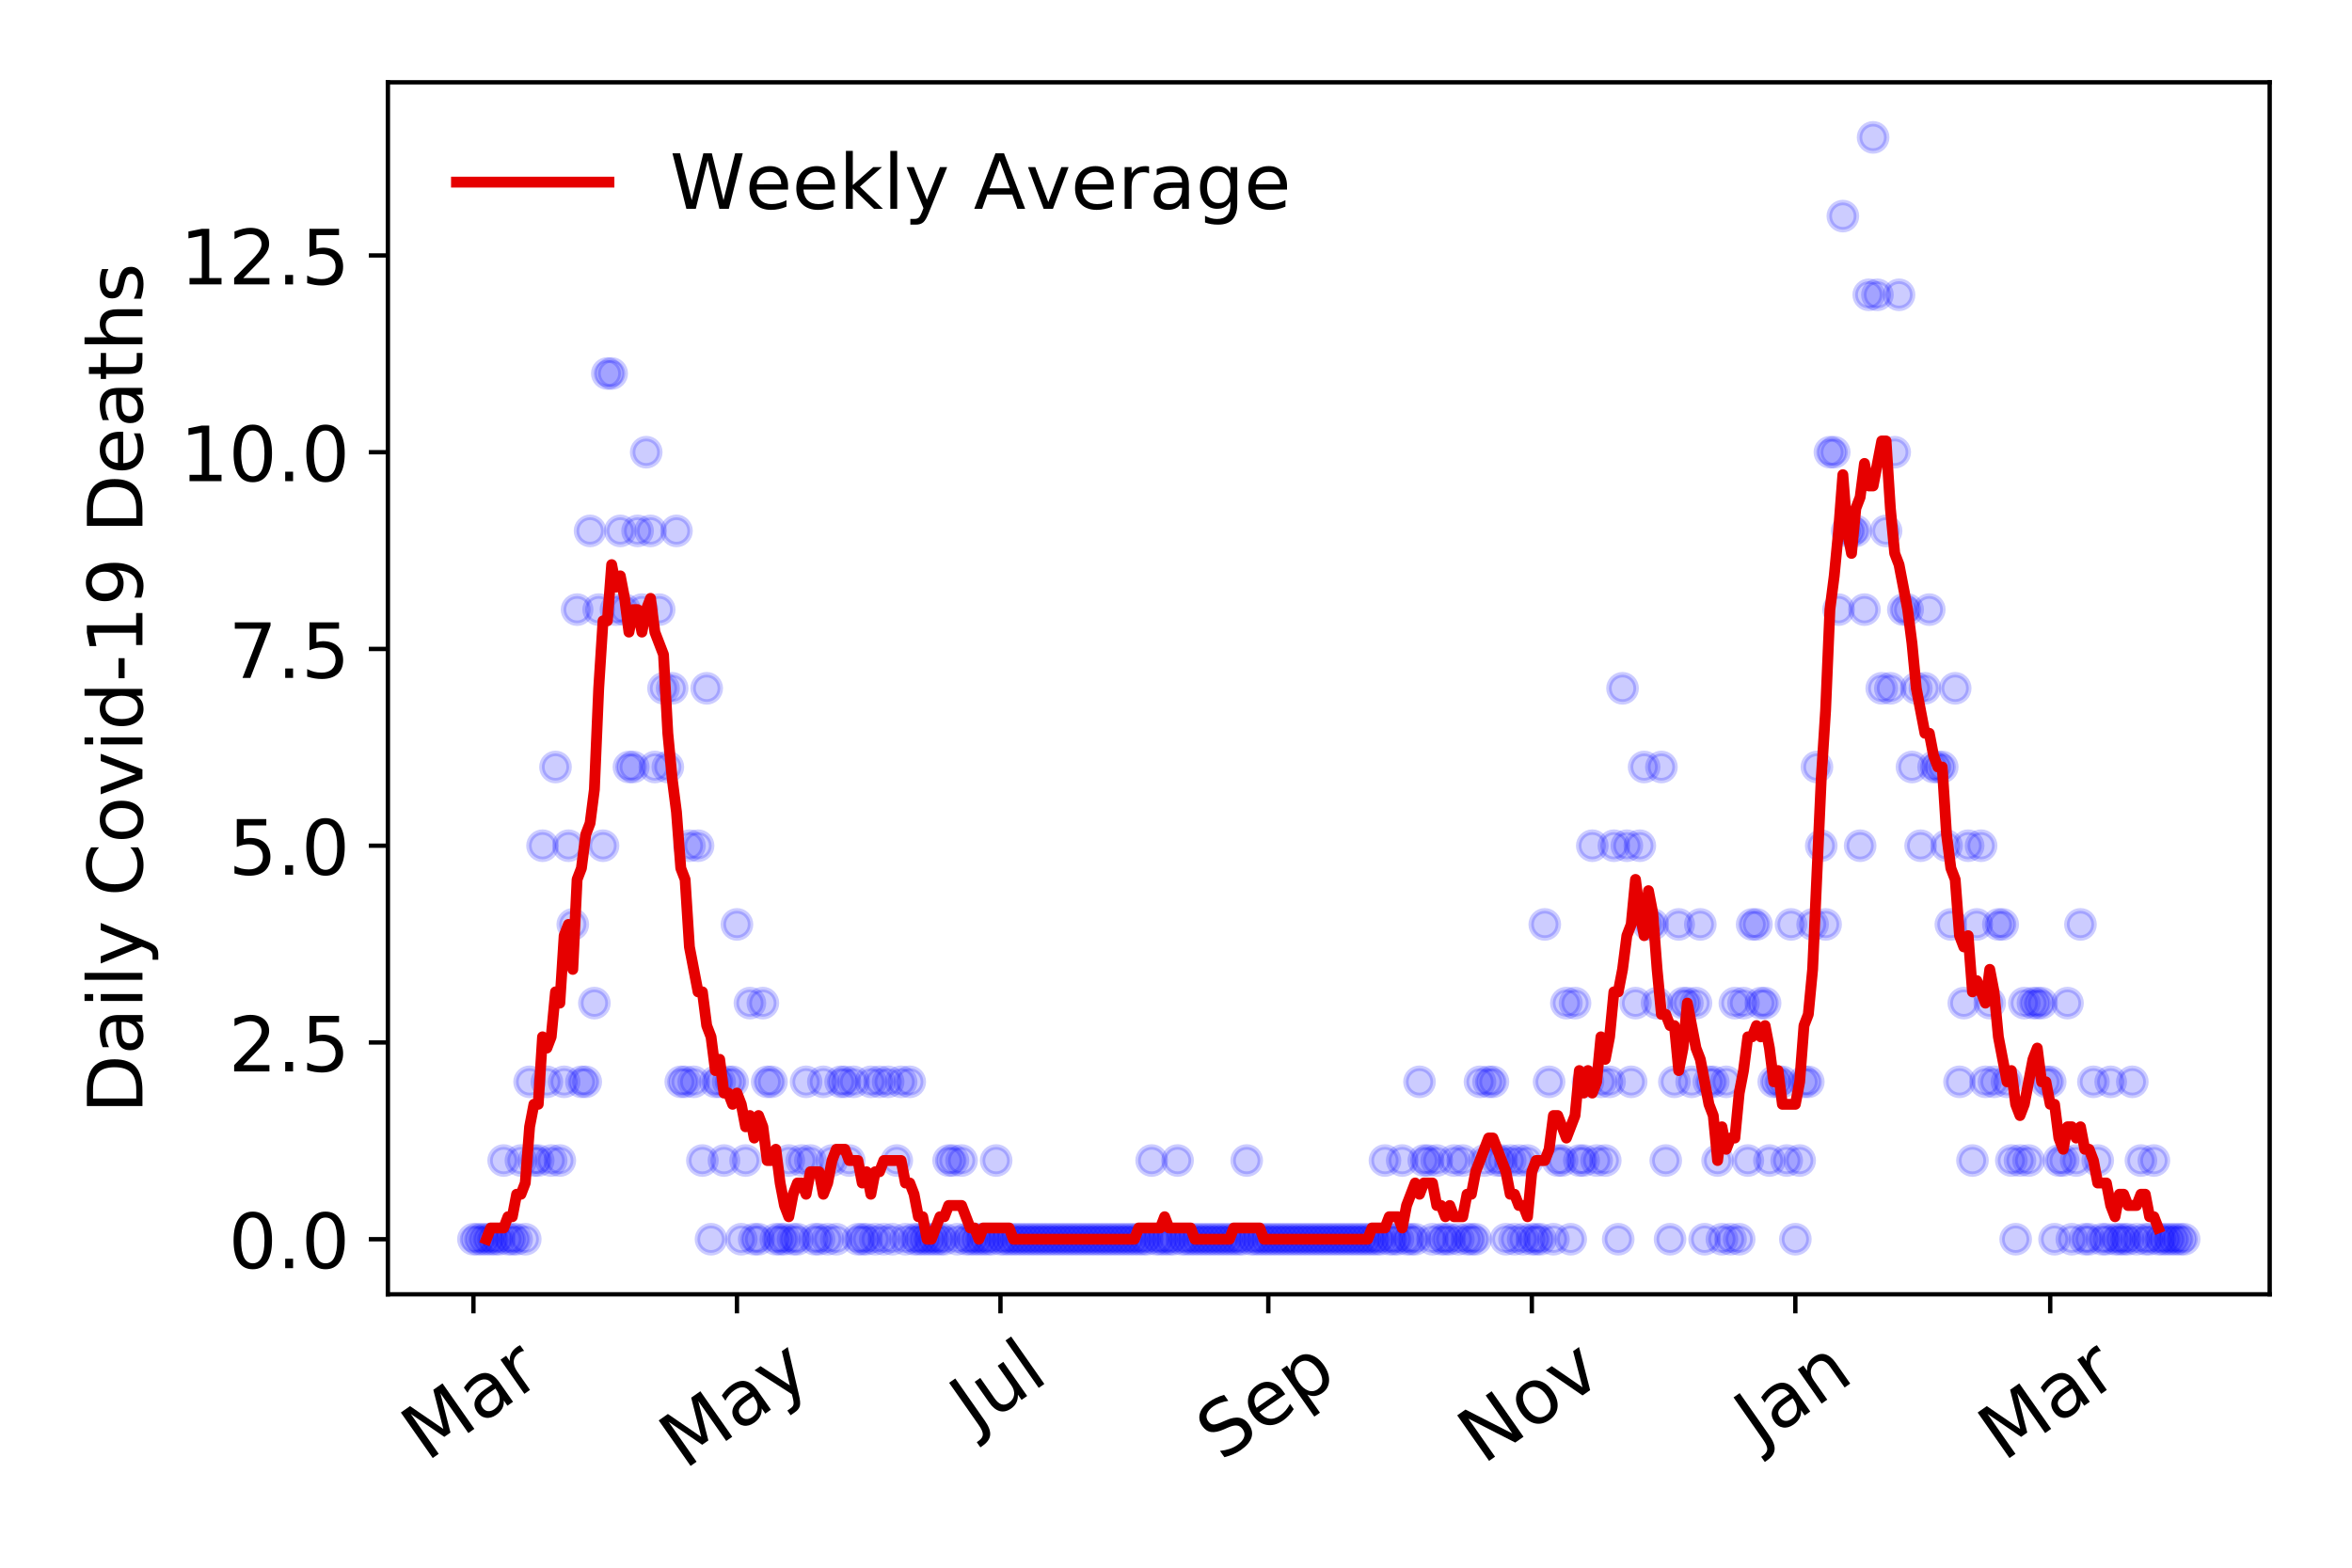 <?xml version="1.0" encoding="utf-8" standalone="no"?>
<!DOCTYPE svg PUBLIC "-//W3C//DTD SVG 1.1//EN"
  "http://www.w3.org/Graphics/SVG/1.1/DTD/svg11.dtd">
<!-- Created with matplotlib (https://matplotlib.org/) -->
<svg height="288pt" version="1.1" viewBox="0 0 432 288" width="432pt" xmlns="http://www.w3.org/2000/svg" xmlns:xlink="http://www.w3.org/1999/xlink">
 <defs>
  <style type="text/css">
*{stroke-linecap:butt;stroke-linejoin:round;}
  </style>
 </defs>
 <g id="figure_1">
  <g id="patch_1">
   <path d="M 0 288 
L 432 288 
L 432 0 
L 0 0 
z
" style="fill:#ffffff;"/>
  </g>
  <g id="axes_1">
   <g id="patch_2">
    <path d="M 71.245 237.778 
L 416.88 237.778 
L 416.88 15.12 
L 71.245 15.12 
z
" style="fill:#ffffff;"/>
   </g>
   <g id="matplotlib.axis_1">
    <g id="xtick_1">
     <g id="line2d_1">
      <defs>
       <path d="M 0 0 
L 0 3.5 
" id="m27f17a0513" style="stroke:#000000;stroke-width:0.8;"/>
      </defs>
      <g>
       <use style="stroke:#000000;stroke-width:0.8;" x="86.956" xlink:href="#m27f17a0513" y="237.778"/>
      </g>
     </g>
     <g id="text_1">
      <!-- Mar -->
      <defs>
       <path d="M 9.812 72.906 
L 24.516 72.906 
L 43.109 23.297 
L 61.812 72.906 
L 76.516 72.906 
L 76.516 0 
L 66.891 0 
L 66.891 64.016 
L 48.094 14.016 
L 38.188 14.016 
L 19.391 64.016 
L 19.391 0 
L 9.812 0 
z
" id="DejaVuSans-77"/>
       <path d="M 34.281 27.484 
Q 23.391 27.484 19.188 25 
Q 14.984 22.516 14.984 16.5 
Q 14.984 11.719 18.141 8.906 
Q 21.297 6.109 26.703 6.109 
Q 34.188 6.109 38.703 11.406 
Q 43.219 16.703 43.219 25.484 
L 43.219 27.484 
z
M 52.203 31.203 
L 52.203 0 
L 43.219 0 
L 43.219 8.297 
Q 40.141 3.328 35.547 0.953 
Q 30.953 -1.422 24.312 -1.422 
Q 15.922 -1.422 10.953 3.297 
Q 6 8.016 6 15.922 
Q 6 25.141 12.172 29.828 
Q 18.359 34.516 30.609 34.516 
L 43.219 34.516 
L 43.219 35.406 
Q 43.219 41.609 39.141 45 
Q 35.062 48.391 27.688 48.391 
Q 23 48.391 18.547 47.266 
Q 14.109 46.141 10.016 43.891 
L 10.016 52.203 
Q 14.938 54.109 19.578 55.047 
Q 24.219 56 28.609 56 
Q 40.484 56 46.344 49.844 
Q 52.203 43.703 52.203 31.203 
z
" id="DejaVuSans-97"/>
       <path d="M 41.109 46.297 
Q 39.594 47.172 37.812 47.578 
Q 36.031 48 33.891 48 
Q 26.266 48 22.188 43.047 
Q 18.109 38.094 18.109 28.812 
L 18.109 0 
L 9.078 0 
L 9.078 54.688 
L 18.109 54.688 
L 18.109 46.188 
Q 20.953 51.172 25.484 53.578 
Q 30.031 56 36.531 56 
Q 37.453 56 38.578 55.875 
Q 39.703 55.766 41.062 55.516 
z
" id="DejaVuSans-114"/>
      </defs>
      <g transform="translate(78.353 268.643)rotate(-35)scale(0.14 -0.14)">
       <use xlink:href="#DejaVuSans-77"/>
       <use x="86.279" xlink:href="#DejaVuSans-97"/>
       <use x="147.559" xlink:href="#DejaVuSans-114"/>
      </g>
     </g>
    </g>
    <g id="xtick_2">
     <g id="line2d_2">
      <g>
       <use style="stroke:#000000;stroke-width:0.8;" x="135.357" xlink:href="#m27f17a0513" y="237.778"/>
      </g>
     </g>
     <g id="text_2">
      <!-- May -->
      <defs>
       <path d="M 32.172 -5.078 
Q 28.375 -14.844 24.75 -17.812 
Q 21.141 -20.797 15.094 -20.797 
L 7.906 -20.797 
L 7.906 -13.281 
L 13.188 -13.281 
Q 16.891 -13.281 18.938 -11.516 
Q 21 -9.766 23.484 -3.219 
L 25.094 0.875 
L 2.984 54.688 
L 12.5 54.688 
L 29.594 11.922 
L 46.688 54.688 
L 56.203 54.688 
z
" id="DejaVuSans-121"/>
      </defs>
      <g transform="translate(125.718 270.094)rotate(-35)scale(0.14 -0.14)">
       <use xlink:href="#DejaVuSans-77"/>
       <use x="86.279" xlink:href="#DejaVuSans-97"/>
       <use x="147.559" xlink:href="#DejaVuSans-121"/>
      </g>
     </g>
    </g>
    <g id="xtick_3">
     <g id="line2d_3">
      <g>
       <use style="stroke:#000000;stroke-width:0.8;" x="183.759" xlink:href="#m27f17a0513" y="237.778"/>
      </g>
     </g>
     <g id="text_3">
      <!-- Jul -->
      <defs>
       <path d="M 9.812 72.906 
L 19.672 72.906 
L 19.672 5.078 
Q 19.672 -8.109 14.672 -14.062 
Q 9.672 -20.016 -1.422 -20.016 
L -5.172 -20.016 
L -5.172 -11.719 
L -2.094 -11.719 
Q 4.438 -11.719 7.125 -8.047 
Q 9.812 -4.391 9.812 5.078 
z
" id="DejaVuSans-74"/>
       <path d="M 8.5 21.578 
L 8.5 54.688 
L 17.484 54.688 
L 17.484 21.922 
Q 17.484 14.156 20.5 10.266 
Q 23.531 6.391 29.594 6.391 
Q 36.859 6.391 41.078 11.031 
Q 45.312 15.672 45.312 23.688 
L 45.312 54.688 
L 54.297 54.688 
L 54.297 0 
L 45.312 0 
L 45.312 8.406 
Q 42.047 3.422 37.719 1 
Q 33.406 -1.422 27.688 -1.422 
Q 18.266 -1.422 13.375 4.438 
Q 8.5 10.297 8.5 21.578 
z
M 31.109 56 
z
" id="DejaVuSans-117"/>
       <path d="M 9.422 75.984 
L 18.406 75.984 
L 18.406 0 
L 9.422 0 
z
" id="DejaVuSans-108"/>
      </defs>
      <g transform="translate(179.056 263.181)rotate(-35)scale(0.14 -0.14)">
       <use xlink:href="#DejaVuSans-74"/>
       <use x="29.492" xlink:href="#DejaVuSans-117"/>
       <use x="92.871" xlink:href="#DejaVuSans-108"/>
      </g>
     </g>
    </g>
    <g id="xtick_4">
     <g id="line2d_4">
      <g>
       <use style="stroke:#000000;stroke-width:0.8;" x="232.954" xlink:href="#m27f17a0513" y="237.778"/>
      </g>
     </g>
     <g id="text_4">
      <!-- Sep -->
      <defs>
       <path d="M 53.516 70.516 
L 53.516 60.891 
Q 47.906 63.578 42.922 64.891 
Q 37.938 66.219 33.297 66.219 
Q 25.25 66.219 20.875 63.094 
Q 16.5 59.969 16.5 54.203 
Q 16.5 49.359 19.406 46.891 
Q 22.312 44.438 30.422 42.922 
L 36.375 41.703 
Q 47.406 39.594 52.656 34.297 
Q 57.906 29 57.906 20.125 
Q 57.906 9.516 50.797 4.047 
Q 43.703 -1.422 29.984 -1.422 
Q 24.812 -1.422 18.969 -0.25 
Q 13.141 0.922 6.891 3.219 
L 6.891 13.375 
Q 12.891 10.016 18.656 8.297 
Q 24.422 6.594 29.984 6.594 
Q 38.422 6.594 43.016 9.906 
Q 47.609 13.234 47.609 19.391 
Q 47.609 24.75 44.312 27.781 
Q 41.016 30.812 33.5 32.328 
L 27.484 33.5 
Q 16.453 35.688 11.516 40.375 
Q 6.594 45.062 6.594 53.422 
Q 6.594 63.094 13.406 68.656 
Q 20.219 74.219 32.172 74.219 
Q 37.312 74.219 42.625 73.281 
Q 47.953 72.359 53.516 70.516 
z
" id="DejaVuSans-83"/>
       <path d="M 56.203 29.594 
L 56.203 25.203 
L 14.891 25.203 
Q 15.484 15.922 20.484 11.062 
Q 25.484 6.203 34.422 6.203 
Q 39.594 6.203 44.453 7.469 
Q 49.312 8.734 54.109 11.281 
L 54.109 2.781 
Q 49.266 0.734 44.188 -0.344 
Q 39.109 -1.422 33.891 -1.422 
Q 20.797 -1.422 13.156 6.188 
Q 5.516 13.812 5.516 26.812 
Q 5.516 40.234 12.766 48.109 
Q 20.016 56 32.328 56 
Q 43.359 56 49.781 48.891 
Q 56.203 41.797 56.203 29.594 
z
M 47.219 32.234 
Q 47.125 39.594 43.094 43.984 
Q 39.062 48.391 32.422 48.391 
Q 24.906 48.391 20.391 44.141 
Q 15.875 39.891 15.188 32.172 
z
" id="DejaVuSans-101"/>
       <path d="M 18.109 8.203 
L 18.109 -20.797 
L 9.078 -20.797 
L 9.078 54.688 
L 18.109 54.688 
L 18.109 46.391 
Q 20.953 51.266 25.266 53.625 
Q 29.594 56 35.594 56 
Q 45.562 56 51.781 48.094 
Q 58.016 40.188 58.016 27.297 
Q 58.016 14.406 51.781 6.484 
Q 45.562 -1.422 35.594 -1.422 
Q 29.594 -1.422 25.266 0.953 
Q 20.953 3.328 18.109 8.203 
z
M 48.688 27.297 
Q 48.688 37.203 44.609 42.844 
Q 40.531 48.484 33.406 48.484 
Q 26.266 48.484 22.188 42.844 
Q 18.109 37.203 18.109 27.297 
Q 18.109 17.391 22.188 11.75 
Q 26.266 6.109 33.406 6.109 
Q 40.531 6.109 44.609 11.75 
Q 48.688 17.391 48.688 27.297 
z
" id="DejaVuSans-112"/>
      </defs>
      <g transform="translate(224.361 268.629)rotate(-35)scale(0.14 -0.14)">
       <use xlink:href="#DejaVuSans-83"/>
       <use x="63.477" xlink:href="#DejaVuSans-101"/>
       <use x="125" xlink:href="#DejaVuSans-112"/>
      </g>
     </g>
    </g>
    <g id="xtick_5">
     <g id="line2d_5">
      <g>
       <use style="stroke:#000000;stroke-width:0.8;" x="281.356" xlink:href="#m27f17a0513" y="237.778"/>
      </g>
     </g>
     <g id="text_5">
      <!-- Nov -->
      <defs>
       <path d="M 9.812 72.906 
L 23.094 72.906 
L 55.422 11.922 
L 55.422 72.906 
L 64.984 72.906 
L 64.984 0 
L 51.703 0 
L 19.391 60.984 
L 19.391 0 
L 9.812 0 
z
" id="DejaVuSans-78"/>
       <path d="M 30.609 48.391 
Q 23.391 48.391 19.188 42.75 
Q 14.984 37.109 14.984 27.297 
Q 14.984 17.484 19.156 11.844 
Q 23.344 6.203 30.609 6.203 
Q 37.797 6.203 41.984 11.859 
Q 46.188 17.531 46.188 27.297 
Q 46.188 37.016 41.984 42.703 
Q 37.797 48.391 30.609 48.391 
z
M 30.609 56 
Q 42.328 56 49.016 48.375 
Q 55.719 40.766 55.719 27.297 
Q 55.719 13.875 49.016 6.219 
Q 42.328 -1.422 30.609 -1.422 
Q 18.844 -1.422 12.172 6.219 
Q 5.516 13.875 5.516 27.297 
Q 5.516 40.766 12.172 48.375 
Q 18.844 56 30.609 56 
z
" id="DejaVuSans-111"/>
       <path d="M 2.984 54.688 
L 12.5 54.688 
L 29.594 8.797 
L 46.688 54.688 
L 56.203 54.688 
L 35.688 0 
L 23.484 0 
z
" id="DejaVuSans-118"/>
      </defs>
      <g transform="translate(272.379 269.166)rotate(-35)scale(0.14 -0.14)">
       <use xlink:href="#DejaVuSans-78"/>
       <use x="74.805" xlink:href="#DejaVuSans-111"/>
       <use x="135.986" xlink:href="#DejaVuSans-118"/>
      </g>
     </g>
    </g>
    <g id="xtick_6">
     <g id="line2d_6">
      <g>
       <use style="stroke:#000000;stroke-width:0.8;" x="329.757" xlink:href="#m27f17a0513" y="237.778"/>
      </g>
     </g>
     <g id="text_6">
      <!-- Jan -->
      <defs>
       <path d="M 54.891 33.016 
L 54.891 0 
L 45.906 0 
L 45.906 32.719 
Q 45.906 40.484 42.875 44.328 
Q 39.844 48.188 33.797 48.188 
Q 26.516 48.188 22.312 43.547 
Q 18.109 38.922 18.109 30.906 
L 18.109 0 
L 9.078 0 
L 9.078 54.688 
L 18.109 54.688 
L 18.109 46.188 
Q 21.344 51.125 25.703 53.562 
Q 30.078 56 35.797 56 
Q 45.219 56 50.047 50.172 
Q 54.891 44.344 54.891 33.016 
z
" id="DejaVuSans-110"/>
      </defs>
      <g transform="translate(323.134 265.871)rotate(-35)scale(0.14 -0.14)">
       <use xlink:href="#DejaVuSans-74"/>
       <use x="29.492" xlink:href="#DejaVuSans-97"/>
       <use x="90.771" xlink:href="#DejaVuSans-110"/>
      </g>
     </g>
    </g>
    <g id="xtick_7">
     <g id="line2d_7">
      <g>
       <use style="stroke:#000000;stroke-width:0.8;" x="376.572" xlink:href="#m27f17a0513" y="237.778"/>
      </g>
     </g>
     <g id="text_7">
      <!-- Mar -->
      <g transform="translate(367.969 268.643)rotate(-35)scale(0.14 -0.14)">
       <use xlink:href="#DejaVuSans-77"/>
       <use x="86.279" xlink:href="#DejaVuSans-97"/>
       <use x="147.559" xlink:href="#DejaVuSans-114"/>
      </g>
     </g>
    </g>
   </g>
   <g id="matplotlib.axis_2">
    <g id="ytick_1">
     <g id="line2d_8">
      <defs>
       <path d="M 0 0 
L -3.5 0 
" id="m4cb05140a4" style="stroke:#000000;stroke-width:0.8;"/>
      </defs>
      <g>
       <use style="stroke:#000000;stroke-width:0.8;" x="71.245" xlink:href="#m4cb05140a4" y="227.657"/>
      </g>
     </g>
     <g id="text_8">
      <!-- 0.0 -->
      <defs>
       <path d="M 31.781 66.406 
Q 24.172 66.406 20.328 58.906 
Q 16.5 51.422 16.5 36.375 
Q 16.5 21.391 20.328 13.891 
Q 24.172 6.391 31.781 6.391 
Q 39.453 6.391 43.281 13.891 
Q 47.125 21.391 47.125 36.375 
Q 47.125 51.422 43.281 58.906 
Q 39.453 66.406 31.781 66.406 
z
M 31.781 74.219 
Q 44.047 74.219 50.516 64.516 
Q 56.984 54.828 56.984 36.375 
Q 56.984 17.969 50.516 8.266 
Q 44.047 -1.422 31.781 -1.422 
Q 19.531 -1.422 13.062 8.266 
Q 6.594 17.969 6.594 36.375 
Q 6.594 54.828 13.062 64.516 
Q 19.531 74.219 31.781 74.219 
z
" id="DejaVuSans-48"/>
       <path d="M 10.688 12.406 
L 21 12.406 
L 21 0 
L 10.688 0 
z
" id="DejaVuSans-46"/>
      </defs>
      <g transform="translate(41.981 232.976)scale(0.14 -0.14)">
       <use xlink:href="#DejaVuSans-48"/>
       <use x="63.623" xlink:href="#DejaVuSans-46"/>
       <use x="95.41" xlink:href="#DejaVuSans-48"/>
      </g>
     </g>
    </g>
    <g id="ytick_2">
     <g id="line2d_9">
      <g>
       <use style="stroke:#000000;stroke-width:0.8;" x="71.245" xlink:href="#m4cb05140a4" y="191.512"/>
      </g>
     </g>
     <g id="text_9">
      <!-- 2.5 -->
      <defs>
       <path d="M 19.188 8.297 
L 53.609 8.297 
L 53.609 0 
L 7.328 0 
L 7.328 8.297 
Q 12.938 14.109 22.625 23.891 
Q 32.328 33.688 34.812 36.531 
Q 39.547 41.844 41.422 45.531 
Q 43.312 49.219 43.312 52.781 
Q 43.312 58.594 39.234 62.25 
Q 35.156 65.922 28.609 65.922 
Q 23.969 65.922 18.812 64.312 
Q 13.672 62.703 7.812 59.422 
L 7.812 69.391 
Q 13.766 71.781 18.938 73 
Q 24.125 74.219 28.422 74.219 
Q 39.75 74.219 46.484 68.547 
Q 53.219 62.891 53.219 53.422 
Q 53.219 48.922 51.531 44.891 
Q 49.859 40.875 45.406 35.406 
Q 44.188 33.984 37.641 27.219 
Q 31.109 20.453 19.188 8.297 
z
" id="DejaVuSans-50"/>
       <path d="M 10.797 72.906 
L 49.516 72.906 
L 49.516 64.594 
L 19.828 64.594 
L 19.828 46.734 
Q 21.969 47.469 24.109 47.828 
Q 26.266 48.188 28.422 48.188 
Q 40.625 48.188 47.75 41.5 
Q 54.891 34.812 54.891 23.391 
Q 54.891 11.625 47.562 5.094 
Q 40.234 -1.422 26.906 -1.422 
Q 22.312 -1.422 17.547 -0.641 
Q 12.797 0.141 7.719 1.703 
L 7.719 11.625 
Q 12.109 9.234 16.797 8.062 
Q 21.484 6.891 26.703 6.891 
Q 35.156 6.891 40.078 11.328 
Q 45.016 15.766 45.016 23.391 
Q 45.016 31 40.078 35.438 
Q 35.156 39.891 26.703 39.891 
Q 22.75 39.891 18.812 39.016 
Q 14.891 38.141 10.797 36.281 
z
" id="DejaVuSans-53"/>
      </defs>
      <g transform="translate(41.981 196.83)scale(0.14 -0.14)">
       <use xlink:href="#DejaVuSans-50"/>
       <use x="63.623" xlink:href="#DejaVuSans-46"/>
       <use x="95.41" xlink:href="#DejaVuSans-53"/>
      </g>
     </g>
    </g>
    <g id="ytick_3">
     <g id="line2d_10">
      <g>
       <use style="stroke:#000000;stroke-width:0.8;" x="71.245" xlink:href="#m4cb05140a4" y="155.366"/>
      </g>
     </g>
     <g id="text_10">
      <!-- 5.0 -->
      <g transform="translate(41.981 160.685)scale(0.14 -0.14)">
       <use xlink:href="#DejaVuSans-53"/>
       <use x="63.623" xlink:href="#DejaVuSans-46"/>
       <use x="95.41" xlink:href="#DejaVuSans-48"/>
      </g>
     </g>
    </g>
    <g id="ytick_4">
     <g id="line2d_11">
      <g>
       <use style="stroke:#000000;stroke-width:0.8;" x="71.245" xlink:href="#m4cb05140a4" y="119.22"/>
      </g>
     </g>
     <g id="text_11">
      <!-- 7.5 -->
      <defs>
       <path d="M 8.203 72.906 
L 55.078 72.906 
L 55.078 68.703 
L 28.609 0 
L 18.312 0 
L 43.219 64.594 
L 8.203 64.594 
z
" id="DejaVuSans-55"/>
      </defs>
      <g transform="translate(41.981 124.539)scale(0.14 -0.14)">
       <use xlink:href="#DejaVuSans-55"/>
       <use x="63.623" xlink:href="#DejaVuSans-46"/>
       <use x="95.41" xlink:href="#DejaVuSans-53"/>
      </g>
     </g>
    </g>
    <g id="ytick_5">
     <g id="line2d_12">
      <g>
       <use style="stroke:#000000;stroke-width:0.8;" x="71.245" xlink:href="#m4cb05140a4" y="83.074"/>
      </g>
     </g>
     <g id="text_12">
      <!-- 10.0 -->
      <defs>
       <path d="M 12.406 8.297 
L 28.516 8.297 
L 28.516 63.922 
L 10.984 60.406 
L 10.984 69.391 
L 28.422 72.906 
L 38.281 72.906 
L 38.281 8.297 
L 54.391 8.297 
L 54.391 0 
L 12.406 0 
z
" id="DejaVuSans-49"/>
      </defs>
      <g transform="translate(33.073 88.393)scale(0.14 -0.14)">
       <use xlink:href="#DejaVuSans-49"/>
       <use x="63.623" xlink:href="#DejaVuSans-48"/>
       <use x="127.246" xlink:href="#DejaVuSans-46"/>
       <use x="159.033" xlink:href="#DejaVuSans-48"/>
      </g>
     </g>
    </g>
    <g id="ytick_6">
     <g id="line2d_13">
      <g>
       <use style="stroke:#000000;stroke-width:0.8;" x="71.245" xlink:href="#m4cb05140a4" y="46.928"/>
      </g>
     </g>
     <g id="text_13">
      <!-- 12.5 -->
      <g transform="translate(33.073 52.247)scale(0.14 -0.14)">
       <use xlink:href="#DejaVuSans-49"/>
       <use x="63.623" xlink:href="#DejaVuSans-50"/>
       <use x="127.246" xlink:href="#DejaVuSans-46"/>
       <use x="159.033" xlink:href="#DejaVuSans-53"/>
      </g>
     </g>
    </g>
    <g id="text_14">
     <!-- Daily Covid-19 Deaths -->
     <defs>
      <path d="M 19.672 64.797 
L 19.672 8.109 
L 31.594 8.109 
Q 46.688 8.109 53.688 14.938 
Q 60.688 21.781 60.688 36.531 
Q 60.688 51.172 53.688 57.984 
Q 46.688 64.797 31.594 64.797 
z
M 9.812 72.906 
L 30.078 72.906 
Q 51.266 72.906 61.172 64.094 
Q 71.094 55.281 71.094 36.531 
Q 71.094 17.672 61.125 8.828 
Q 51.172 0 30.078 0 
L 9.812 0 
z
" id="DejaVuSans-68"/>
      <path d="M 9.422 54.688 
L 18.406 54.688 
L 18.406 0 
L 9.422 0 
z
M 9.422 75.984 
L 18.406 75.984 
L 18.406 64.594 
L 9.422 64.594 
z
" id="DejaVuSans-105"/>
      <path id="DejaVuSans-32"/>
      <path d="M 64.406 67.281 
L 64.406 56.891 
Q 59.422 61.531 53.781 63.812 
Q 48.141 66.109 41.797 66.109 
Q 29.297 66.109 22.656 58.469 
Q 16.016 50.828 16.016 36.375 
Q 16.016 21.969 22.656 14.328 
Q 29.297 6.688 41.797 6.688 
Q 48.141 6.688 53.781 8.984 
Q 59.422 11.281 64.406 15.922 
L 64.406 5.609 
Q 59.234 2.094 53.438 0.328 
Q 47.656 -1.422 41.219 -1.422 
Q 24.656 -1.422 15.125 8.703 
Q 5.609 18.844 5.609 36.375 
Q 5.609 53.953 15.125 64.078 
Q 24.656 74.219 41.219 74.219 
Q 47.75 74.219 53.531 72.484 
Q 59.328 70.75 64.406 67.281 
z
" id="DejaVuSans-67"/>
      <path d="M 45.406 46.391 
L 45.406 75.984 
L 54.391 75.984 
L 54.391 0 
L 45.406 0 
L 45.406 8.203 
Q 42.578 3.328 38.25 0.953 
Q 33.938 -1.422 27.875 -1.422 
Q 17.969 -1.422 11.734 6.484 
Q 5.516 14.406 5.516 27.297 
Q 5.516 40.188 11.734 48.094 
Q 17.969 56 27.875 56 
Q 33.938 56 38.25 53.625 
Q 42.578 51.266 45.406 46.391 
z
M 14.797 27.297 
Q 14.797 17.391 18.875 11.75 
Q 22.953 6.109 30.078 6.109 
Q 37.203 6.109 41.297 11.75 
Q 45.406 17.391 45.406 27.297 
Q 45.406 37.203 41.297 42.844 
Q 37.203 48.484 30.078 48.484 
Q 22.953 48.484 18.875 42.844 
Q 14.797 37.203 14.797 27.297 
z
" id="DejaVuSans-100"/>
      <path d="M 4.891 31.391 
L 31.203 31.391 
L 31.203 23.391 
L 4.891 23.391 
z
" id="DejaVuSans-45"/>
      <path d="M 10.984 1.516 
L 10.984 10.5 
Q 14.703 8.734 18.5 7.812 
Q 22.312 6.891 25.984 6.891 
Q 35.75 6.891 40.891 13.453 
Q 46.047 20.016 46.781 33.406 
Q 43.953 29.203 39.594 26.953 
Q 35.25 24.703 29.984 24.703 
Q 19.047 24.703 12.672 31.312 
Q 6.297 37.938 6.297 49.422 
Q 6.297 60.641 12.938 67.422 
Q 19.578 74.219 30.609 74.219 
Q 43.266 74.219 49.922 64.516 
Q 56.594 54.828 56.594 36.375 
Q 56.594 19.141 48.406 8.859 
Q 40.234 -1.422 26.422 -1.422 
Q 22.703 -1.422 18.891 -0.688 
Q 15.094 0.047 10.984 1.516 
z
M 30.609 32.422 
Q 37.25 32.422 41.125 36.953 
Q 45.016 41.5 45.016 49.422 
Q 45.016 57.281 41.125 61.844 
Q 37.25 66.406 30.609 66.406 
Q 23.969 66.406 20.094 61.844 
Q 16.219 57.281 16.219 49.422 
Q 16.219 41.5 20.094 36.953 
Q 23.969 32.422 30.609 32.422 
z
" id="DejaVuSans-57"/>
      <path d="M 18.312 70.219 
L 18.312 54.688 
L 36.812 54.688 
L 36.812 47.703 
L 18.312 47.703 
L 18.312 18.016 
Q 18.312 11.328 20.141 9.422 
Q 21.969 7.516 27.594 7.516 
L 36.812 7.516 
L 36.812 0 
L 27.594 0 
Q 17.188 0 13.234 3.875 
Q 9.281 7.766 9.281 18.016 
L 9.281 47.703 
L 2.688 47.703 
L 2.688 54.688 
L 9.281 54.688 
L 9.281 70.219 
z
" id="DejaVuSans-116"/>
      <path d="M 54.891 33.016 
L 54.891 0 
L 45.906 0 
L 45.906 32.719 
Q 45.906 40.484 42.875 44.328 
Q 39.844 48.188 33.797 48.188 
Q 26.516 48.188 22.312 43.547 
Q 18.109 38.922 18.109 30.906 
L 18.109 0 
L 9.078 0 
L 9.078 75.984 
L 18.109 75.984 
L 18.109 46.188 
Q 21.344 51.125 25.703 53.562 
Q 30.078 56 35.797 56 
Q 45.219 56 50.047 50.172 
Q 54.891 44.344 54.891 33.016 
z
" id="DejaVuSans-104"/>
      <path d="M 44.281 53.078 
L 44.281 44.578 
Q 40.484 46.531 36.375 47.5 
Q 32.281 48.484 27.875 48.484 
Q 21.188 48.484 17.844 46.438 
Q 14.5 44.391 14.5 40.281 
Q 14.5 37.156 16.891 35.375 
Q 19.281 33.594 26.516 31.984 
L 29.594 31.297 
Q 39.156 29.25 43.188 25.516 
Q 47.219 21.781 47.219 15.094 
Q 47.219 7.469 41.188 3.016 
Q 35.156 -1.422 24.609 -1.422 
Q 20.219 -1.422 15.453 -0.562 
Q 10.688 0.297 5.422 2 
L 5.422 11.281 
Q 10.406 8.688 15.234 7.391 
Q 20.062 6.109 24.812 6.109 
Q 31.156 6.109 34.562 8.281 
Q 37.984 10.453 37.984 14.406 
Q 37.984 18.062 35.516 20.016 
Q 33.062 21.969 24.703 23.781 
L 21.578 24.516 
Q 13.234 26.266 9.516 29.906 
Q 5.812 33.547 5.812 39.891 
Q 5.812 47.609 11.281 51.797 
Q 16.75 56 26.812 56 
Q 31.781 56 36.172 55.266 
Q 40.578 54.547 44.281 53.078 
z
" id="DejaVuSans-115"/>
     </defs>
     <g transform="translate(26.162 204.56)rotate(-90)scale(0.14 -0.14)">
      <use xlink:href="#DejaVuSans-68"/>
      <use x="77.002" xlink:href="#DejaVuSans-97"/>
      <use x="138.281" xlink:href="#DejaVuSans-105"/>
      <use x="166.064" xlink:href="#DejaVuSans-108"/>
      <use x="193.848" xlink:href="#DejaVuSans-121"/>
      <use x="253.027" xlink:href="#DejaVuSans-32"/>
      <use x="284.814" xlink:href="#DejaVuSans-67"/>
      <use x="354.639" xlink:href="#DejaVuSans-111"/>
      <use x="415.82" xlink:href="#DejaVuSans-118"/>
      <use x="475" xlink:href="#DejaVuSans-105"/>
      <use x="502.783" xlink:href="#DejaVuSans-100"/>
      <use x="566.26" xlink:href="#DejaVuSans-45"/>
      <use x="602.344" xlink:href="#DejaVuSans-49"/>
      <use x="665.967" xlink:href="#DejaVuSans-57"/>
      <use x="729.59" xlink:href="#DejaVuSans-32"/>
      <use x="761.377" xlink:href="#DejaVuSans-68"/>
      <use x="838.379" xlink:href="#DejaVuSans-101"/>
      <use x="899.902" xlink:href="#DejaVuSans-97"/>
      <use x="961.182" xlink:href="#DejaVuSans-116"/>
      <use x="1000.391" xlink:href="#DejaVuSans-104"/>
      <use x="1063.77" xlink:href="#DejaVuSans-115"/>
     </g>
    </g>
   </g>
   <g id="line2d_14">
    <defs>
     <path d="M 0 2.5 
C 0.663 2.5 1.299 2.237 1.768 1.768 
C 2.237 1.299 2.5 0.663 2.5 0 
C 2.5 -0.663 2.237 -1.299 1.768 -1.768 
C 1.299 -2.237 0.663 -2.5 0 -2.5 
C -0.663 -2.5 -1.299 -2.237 -1.768 -1.768 
C -2.237 -1.299 -2.5 -0.663 -2.5 0 
C -2.5 0.663 -2.237 1.299 -1.768 1.768 
C -1.299 2.237 -0.663 2.5 0 2.5 
z
" id="mbd450dbc8d" style="stroke:#0000ff;stroke-opacity:0.2;"/>
    </defs>
    <g clip-path="url(#pef63288c9d)">
     <use style="fill:#0000ff;fill-opacity:0.2;stroke:#0000ff;stroke-opacity:0.2;" x="86.956" xlink:href="#mbd450dbc8d" y="227.657"/>
     <use style="fill:#0000ff;fill-opacity:0.2;stroke:#0000ff;stroke-opacity:0.2;" x="87.749" xlink:href="#mbd450dbc8d" y="227.657"/>
     <use style="fill:#0000ff;fill-opacity:0.2;stroke:#0000ff;stroke-opacity:0.2;" x="88.543" xlink:href="#mbd450dbc8d" y="227.657"/>
     <use style="fill:#0000ff;fill-opacity:0.2;stroke:#0000ff;stroke-opacity:0.2;" x="89.336" xlink:href="#mbd450dbc8d" y="227.657"/>
     <use style="fill:#0000ff;fill-opacity:0.2;stroke:#0000ff;stroke-opacity:0.2;" x="90.13" xlink:href="#mbd450dbc8d" y="227.657"/>
     <use style="fill:#0000ff;fill-opacity:0.2;stroke:#0000ff;stroke-opacity:0.2;" x="90.923" xlink:href="#mbd450dbc8d" y="227.657"/>
     <use style="fill:#0000ff;fill-opacity:0.2;stroke:#0000ff;stroke-opacity:0.2;" x="91.716" xlink:href="#mbd450dbc8d" y="227.657"/>
     <use style="fill:#0000ff;fill-opacity:0.2;stroke:#0000ff;stroke-opacity:0.2;" x="92.51" xlink:href="#mbd450dbc8d" y="213.199"/>
     <use style="fill:#0000ff;fill-opacity:0.2;stroke:#0000ff;stroke-opacity:0.2;" x="93.303" xlink:href="#mbd450dbc8d" y="227.657"/>
     <use style="fill:#0000ff;fill-opacity:0.2;stroke:#0000ff;stroke-opacity:0.2;" x="94.097" xlink:href="#mbd450dbc8d" y="227.657"/>
     <use style="fill:#0000ff;fill-opacity:0.2;stroke:#0000ff;stroke-opacity:0.2;" x="94.89" xlink:href="#mbd450dbc8d" y="227.657"/>
     <use style="fill:#0000ff;fill-opacity:0.2;stroke:#0000ff;stroke-opacity:0.2;" x="95.684" xlink:href="#mbd450dbc8d" y="213.199"/>
     <use style="fill:#0000ff;fill-opacity:0.2;stroke:#0000ff;stroke-opacity:0.2;" x="96.477" xlink:href="#mbd450dbc8d" y="227.657"/>
     <use style="fill:#0000ff;fill-opacity:0.2;stroke:#0000ff;stroke-opacity:0.2;" x="97.271" xlink:href="#mbd450dbc8d" y="198.741"/>
     <use style="fill:#0000ff;fill-opacity:0.2;stroke:#0000ff;stroke-opacity:0.2;" x="98.064" xlink:href="#mbd450dbc8d" y="213.199"/>
     <use style="fill:#0000ff;fill-opacity:0.2;stroke:#0000ff;stroke-opacity:0.2;" x="98.858" xlink:href="#mbd450dbc8d" y="213.199"/>
     <use style="fill:#0000ff;fill-opacity:0.2;stroke:#0000ff;stroke-opacity:0.2;" x="99.651" xlink:href="#mbd450dbc8d" y="155.366"/>
     <use style="fill:#0000ff;fill-opacity:0.2;stroke:#0000ff;stroke-opacity:0.2;" x="100.445" xlink:href="#mbd450dbc8d" y="198.741"/>
     <use style="fill:#0000ff;fill-opacity:0.2;stroke:#0000ff;stroke-opacity:0.2;" x="101.238" xlink:href="#mbd450dbc8d" y="213.199"/>
     <use style="fill:#0000ff;fill-opacity:0.2;stroke:#0000ff;stroke-opacity:0.2;" x="102.032" xlink:href="#mbd450dbc8d" y="140.907"/>
     <use style="fill:#0000ff;fill-opacity:0.2;stroke:#0000ff;stroke-opacity:0.2;" x="102.825" xlink:href="#mbd450dbc8d" y="213.199"/>
     <use style="fill:#0000ff;fill-opacity:0.2;stroke:#0000ff;stroke-opacity:0.2;" x="103.619" xlink:href="#mbd450dbc8d" y="198.741"/>
     <use style="fill:#0000ff;fill-opacity:0.2;stroke:#0000ff;stroke-opacity:0.2;" x="104.412" xlink:href="#mbd450dbc8d" y="155.366"/>
     <use style="fill:#0000ff;fill-opacity:0.2;stroke:#0000ff;stroke-opacity:0.2;" x="105.205" xlink:href="#mbd450dbc8d" y="169.824"/>
     <use style="fill:#0000ff;fill-opacity:0.2;stroke:#0000ff;stroke-opacity:0.2;" x="105.999" xlink:href="#mbd450dbc8d" y="111.991"/>
     <use style="fill:#0000ff;fill-opacity:0.2;stroke:#0000ff;stroke-opacity:0.2;" x="106.792" xlink:href="#mbd450dbc8d" y="198.741"/>
     <use style="fill:#0000ff;fill-opacity:0.2;stroke:#0000ff;stroke-opacity:0.2;" x="107.586" xlink:href="#mbd450dbc8d" y="198.741"/>
     <use style="fill:#0000ff;fill-opacity:0.2;stroke:#0000ff;stroke-opacity:0.2;" x="108.379" xlink:href="#mbd450dbc8d" y="97.532"/>
     <use style="fill:#0000ff;fill-opacity:0.2;stroke:#0000ff;stroke-opacity:0.2;" x="109.173" xlink:href="#mbd450dbc8d" y="184.282"/>
     <use style="fill:#0000ff;fill-opacity:0.2;stroke:#0000ff;stroke-opacity:0.2;" x="109.966" xlink:href="#mbd450dbc8d" y="111.991"/>
     <use style="fill:#0000ff;fill-opacity:0.2;stroke:#0000ff;stroke-opacity:0.2;" x="110.76" xlink:href="#mbd450dbc8d" y="155.366"/>
     <use style="fill:#0000ff;fill-opacity:0.2;stroke:#0000ff;stroke-opacity:0.2;" x="111.553" xlink:href="#mbd450dbc8d" y="68.616"/>
     <use style="fill:#0000ff;fill-opacity:0.2;stroke:#0000ff;stroke-opacity:0.2;" x="112.347" xlink:href="#mbd450dbc8d" y="68.616"/>
     <use style="fill:#0000ff;fill-opacity:0.2;stroke:#0000ff;stroke-opacity:0.2;" x="113.14" xlink:href="#mbd450dbc8d" y="111.991"/>
     <use style="fill:#0000ff;fill-opacity:0.2;stroke:#0000ff;stroke-opacity:0.2;" x="113.934" xlink:href="#mbd450dbc8d" y="97.532"/>
     <use style="fill:#0000ff;fill-opacity:0.2;stroke:#0000ff;stroke-opacity:0.2;" x="114.727" xlink:href="#mbd450dbc8d" y="111.991"/>
     <use style="fill:#0000ff;fill-opacity:0.2;stroke:#0000ff;stroke-opacity:0.2;" x="115.521" xlink:href="#mbd450dbc8d" y="140.907"/>
     <use style="fill:#0000ff;fill-opacity:0.2;stroke:#0000ff;stroke-opacity:0.2;" x="116.314" xlink:href="#mbd450dbc8d" y="140.907"/>
     <use style="fill:#0000ff;fill-opacity:0.2;stroke:#0000ff;stroke-opacity:0.2;" x="117.107" xlink:href="#mbd450dbc8d" y="97.532"/>
     <use style="fill:#0000ff;fill-opacity:0.2;stroke:#0000ff;stroke-opacity:0.2;" x="117.901" xlink:href="#mbd450dbc8d" y="111.991"/>
     <use style="fill:#0000ff;fill-opacity:0.2;stroke:#0000ff;stroke-opacity:0.2;" x="118.694" xlink:href="#mbd450dbc8d" y="83.074"/>
     <use style="fill:#0000ff;fill-opacity:0.2;stroke:#0000ff;stroke-opacity:0.2;" x="119.488" xlink:href="#mbd450dbc8d" y="97.532"/>
     <use style="fill:#0000ff;fill-opacity:0.2;stroke:#0000ff;stroke-opacity:0.2;" x="120.281" xlink:href="#mbd450dbc8d" y="140.907"/>
     <use style="fill:#0000ff;fill-opacity:0.2;stroke:#0000ff;stroke-opacity:0.2;" x="121.075" xlink:href="#mbd450dbc8d" y="111.991"/>
     <use style="fill:#0000ff;fill-opacity:0.2;stroke:#0000ff;stroke-opacity:0.2;" x="121.868" xlink:href="#mbd450dbc8d" y="126.449"/>
     <use style="fill:#0000ff;fill-opacity:0.2;stroke:#0000ff;stroke-opacity:0.2;" x="122.662" xlink:href="#mbd450dbc8d" y="140.907"/>
     <use style="fill:#0000ff;fill-opacity:0.2;stroke:#0000ff;stroke-opacity:0.2;" x="123.455" xlink:href="#mbd450dbc8d" y="126.449"/>
     <use style="fill:#0000ff;fill-opacity:0.2;stroke:#0000ff;stroke-opacity:0.2;" x="124.249" xlink:href="#mbd450dbc8d" y="97.532"/>
     <use style="fill:#0000ff;fill-opacity:0.2;stroke:#0000ff;stroke-opacity:0.2;" x="125.042" xlink:href="#mbd450dbc8d" y="198.741"/>
     <use style="fill:#0000ff;fill-opacity:0.2;stroke:#0000ff;stroke-opacity:0.2;" x="125.836" xlink:href="#mbd450dbc8d" y="198.741"/>
     <use style="fill:#0000ff;fill-opacity:0.2;stroke:#0000ff;stroke-opacity:0.2;" x="126.629" xlink:href="#mbd450dbc8d" y="155.366"/>
     <use style="fill:#0000ff;fill-opacity:0.2;stroke:#0000ff;stroke-opacity:0.2;" x="127.423" xlink:href="#mbd450dbc8d" y="198.741"/>
     <use style="fill:#0000ff;fill-opacity:0.2;stroke:#0000ff;stroke-opacity:0.2;" x="128.216" xlink:href="#mbd450dbc8d" y="155.366"/>
     <use style="fill:#0000ff;fill-opacity:0.2;stroke:#0000ff;stroke-opacity:0.2;" x="129.01" xlink:href="#mbd450dbc8d" y="213.199"/>
     <use style="fill:#0000ff;fill-opacity:0.2;stroke:#0000ff;stroke-opacity:0.2;" x="129.803" xlink:href="#mbd450dbc8d" y="126.449"/>
     <use style="fill:#0000ff;fill-opacity:0.2;stroke:#0000ff;stroke-opacity:0.2;" x="130.596" xlink:href="#mbd450dbc8d" y="227.657"/>
     <use style="fill:#0000ff;fill-opacity:0.2;stroke:#0000ff;stroke-opacity:0.2;" x="131.39" xlink:href="#mbd450dbc8d" y="198.741"/>
     <use style="fill:#0000ff;fill-opacity:0.2;stroke:#0000ff;stroke-opacity:0.2;" x="132.183" xlink:href="#mbd450dbc8d" y="198.741"/>
     <use style="fill:#0000ff;fill-opacity:0.2;stroke:#0000ff;stroke-opacity:0.2;" x="132.977" xlink:href="#mbd450dbc8d" y="213.199"/>
     <use style="fill:#0000ff;fill-opacity:0.2;stroke:#0000ff;stroke-opacity:0.2;" x="133.77" xlink:href="#mbd450dbc8d" y="198.741"/>
     <use style="fill:#0000ff;fill-opacity:0.2;stroke:#0000ff;stroke-opacity:0.2;" x="134.564" xlink:href="#mbd450dbc8d" y="198.741"/>
     <use style="fill:#0000ff;fill-opacity:0.2;stroke:#0000ff;stroke-opacity:0.2;" x="135.357" xlink:href="#mbd450dbc8d" y="169.824"/>
     <use style="fill:#0000ff;fill-opacity:0.2;stroke:#0000ff;stroke-opacity:0.2;" x="136.151" xlink:href="#mbd450dbc8d" y="227.657"/>
     <use style="fill:#0000ff;fill-opacity:0.2;stroke:#0000ff;stroke-opacity:0.2;" x="136.944" xlink:href="#mbd450dbc8d" y="213.199"/>
     <use style="fill:#0000ff;fill-opacity:0.2;stroke:#0000ff;stroke-opacity:0.2;" x="137.738" xlink:href="#mbd450dbc8d" y="184.282"/>
     <use style="fill:#0000ff;fill-opacity:0.2;stroke:#0000ff;stroke-opacity:0.2;" x="138.531" xlink:href="#mbd450dbc8d" y="227.657"/>
     <use style="fill:#0000ff;fill-opacity:0.2;stroke:#0000ff;stroke-opacity:0.2;" x="139.325" xlink:href="#mbd450dbc8d" y="227.657"/>
     <use style="fill:#0000ff;fill-opacity:0.2;stroke:#0000ff;stroke-opacity:0.2;" x="140.118" xlink:href="#mbd450dbc8d" y="184.282"/>
     <use style="fill:#0000ff;fill-opacity:0.2;stroke:#0000ff;stroke-opacity:0.2;" x="140.912" xlink:href="#mbd450dbc8d" y="198.741"/>
     <use style="fill:#0000ff;fill-opacity:0.2;stroke:#0000ff;stroke-opacity:0.2;" x="141.705" xlink:href="#mbd450dbc8d" y="198.741"/>
     <use style="fill:#0000ff;fill-opacity:0.2;stroke:#0000ff;stroke-opacity:0.2;" x="142.498" xlink:href="#mbd450dbc8d" y="227.657"/>
     <use style="fill:#0000ff;fill-opacity:0.2;stroke:#0000ff;stroke-opacity:0.2;" x="143.292" xlink:href="#mbd450dbc8d" y="227.657"/>
     <use style="fill:#0000ff;fill-opacity:0.2;stroke:#0000ff;stroke-opacity:0.2;" x="144.085" xlink:href="#mbd450dbc8d" y="227.657"/>
     <use style="fill:#0000ff;fill-opacity:0.2;stroke:#0000ff;stroke-opacity:0.2;" x="144.879" xlink:href="#mbd450dbc8d" y="213.199"/>
     <use style="fill:#0000ff;fill-opacity:0.2;stroke:#0000ff;stroke-opacity:0.2;" x="145.672" xlink:href="#mbd450dbc8d" y="227.657"/>
     <use style="fill:#0000ff;fill-opacity:0.2;stroke:#0000ff;stroke-opacity:0.2;" x="146.466" xlink:href="#mbd450dbc8d" y="227.657"/>
     <use style="fill:#0000ff;fill-opacity:0.2;stroke:#0000ff;stroke-opacity:0.2;" x="147.259" xlink:href="#mbd450dbc8d" y="213.199"/>
     <use style="fill:#0000ff;fill-opacity:0.2;stroke:#0000ff;stroke-opacity:0.2;" x="148.053" xlink:href="#mbd450dbc8d" y="198.741"/>
     <use style="fill:#0000ff;fill-opacity:0.2;stroke:#0000ff;stroke-opacity:0.2;" x="148.846" xlink:href="#mbd450dbc8d" y="213.199"/>
     <use style="fill:#0000ff;fill-opacity:0.2;stroke:#0000ff;stroke-opacity:0.2;" x="149.64" xlink:href="#mbd450dbc8d" y="227.657"/>
     <use style="fill:#0000ff;fill-opacity:0.2;stroke:#0000ff;stroke-opacity:0.2;" x="150.433" xlink:href="#mbd450dbc8d" y="227.657"/>
     <use style="fill:#0000ff;fill-opacity:0.2;stroke:#0000ff;stroke-opacity:0.2;" x="151.227" xlink:href="#mbd450dbc8d" y="198.741"/>
     <use style="fill:#0000ff;fill-opacity:0.2;stroke:#0000ff;stroke-opacity:0.2;" x="152.02" xlink:href="#mbd450dbc8d" y="227.657"/>
     <use style="fill:#0000ff;fill-opacity:0.2;stroke:#0000ff;stroke-opacity:0.2;" x="152.814" xlink:href="#mbd450dbc8d" y="213.199"/>
     <use style="fill:#0000ff;fill-opacity:0.2;stroke:#0000ff;stroke-opacity:0.2;" x="153.607" xlink:href="#mbd450dbc8d" y="227.657"/>
     <use style="fill:#0000ff;fill-opacity:0.2;stroke:#0000ff;stroke-opacity:0.2;" x="154.401" xlink:href="#mbd450dbc8d" y="198.741"/>
     <use style="fill:#0000ff;fill-opacity:0.2;stroke:#0000ff;stroke-opacity:0.2;" x="155.194" xlink:href="#mbd450dbc8d" y="198.741"/>
     <use style="fill:#0000ff;fill-opacity:0.2;stroke:#0000ff;stroke-opacity:0.2;" x="155.987" xlink:href="#mbd450dbc8d" y="213.199"/>
     <use style="fill:#0000ff;fill-opacity:0.2;stroke:#0000ff;stroke-opacity:0.2;" x="156.781" xlink:href="#mbd450dbc8d" y="198.741"/>
     <use style="fill:#0000ff;fill-opacity:0.2;stroke:#0000ff;stroke-opacity:0.2;" x="157.574" xlink:href="#mbd450dbc8d" y="227.657"/>
     <use style="fill:#0000ff;fill-opacity:0.2;stroke:#0000ff;stroke-opacity:0.2;" x="158.368" xlink:href="#mbd450dbc8d" y="227.657"/>
     <use style="fill:#0000ff;fill-opacity:0.2;stroke:#0000ff;stroke-opacity:0.2;" x="159.161" xlink:href="#mbd450dbc8d" y="227.657"/>
     <use style="fill:#0000ff;fill-opacity:0.2;stroke:#0000ff;stroke-opacity:0.2;" x="159.955" xlink:href="#mbd450dbc8d" y="198.741"/>
     <use style="fill:#0000ff;fill-opacity:0.2;stroke:#0000ff;stroke-opacity:0.2;" x="160.748" xlink:href="#mbd450dbc8d" y="227.657"/>
     <use style="fill:#0000ff;fill-opacity:0.2;stroke:#0000ff;stroke-opacity:0.2;" x="161.542" xlink:href="#mbd450dbc8d" y="198.741"/>
     <use style="fill:#0000ff;fill-opacity:0.2;stroke:#0000ff;stroke-opacity:0.2;" x="162.335" xlink:href="#mbd450dbc8d" y="227.657"/>
     <use style="fill:#0000ff;fill-opacity:0.2;stroke:#0000ff;stroke-opacity:0.2;" x="163.129" xlink:href="#mbd450dbc8d" y="198.741"/>
     <use style="fill:#0000ff;fill-opacity:0.2;stroke:#0000ff;stroke-opacity:0.2;" x="163.922" xlink:href="#mbd450dbc8d" y="227.657"/>
     <use style="fill:#0000ff;fill-opacity:0.2;stroke:#0000ff;stroke-opacity:0.2;" x="164.716" xlink:href="#mbd450dbc8d" y="213.199"/>
     <use style="fill:#0000ff;fill-opacity:0.2;stroke:#0000ff;stroke-opacity:0.2;" x="165.509" xlink:href="#mbd450dbc8d" y="198.741"/>
     <use style="fill:#0000ff;fill-opacity:0.2;stroke:#0000ff;stroke-opacity:0.2;" x="166.303" xlink:href="#mbd450dbc8d" y="227.657"/>
     <use style="fill:#0000ff;fill-opacity:0.2;stroke:#0000ff;stroke-opacity:0.2;" x="167.096" xlink:href="#mbd450dbc8d" y="198.741"/>
     <use style="fill:#0000ff;fill-opacity:0.2;stroke:#0000ff;stroke-opacity:0.2;" x="167.889" xlink:href="#mbd450dbc8d" y="227.657"/>
     <use style="fill:#0000ff;fill-opacity:0.2;stroke:#0000ff;stroke-opacity:0.2;" x="168.683" xlink:href="#mbd450dbc8d" y="227.657"/>
     <use style="fill:#0000ff;fill-opacity:0.2;stroke:#0000ff;stroke-opacity:0.2;" x="169.476" xlink:href="#mbd450dbc8d" y="227.657"/>
     <use style="fill:#0000ff;fill-opacity:0.2;stroke:#0000ff;stroke-opacity:0.2;" x="170.27" xlink:href="#mbd450dbc8d" y="227.657"/>
     <use style="fill:#0000ff;fill-opacity:0.2;stroke:#0000ff;stroke-opacity:0.2;" x="171.063" xlink:href="#mbd450dbc8d" y="227.657"/>
     <use style="fill:#0000ff;fill-opacity:0.2;stroke:#0000ff;stroke-opacity:0.2;" x="171.857" xlink:href="#mbd450dbc8d" y="227.657"/>
     <use style="fill:#0000ff;fill-opacity:0.2;stroke:#0000ff;stroke-opacity:0.2;" x="172.65" xlink:href="#mbd450dbc8d" y="227.657"/>
     <use style="fill:#0000ff;fill-opacity:0.2;stroke:#0000ff;stroke-opacity:0.2;" x="173.444" xlink:href="#mbd450dbc8d" y="227.657"/>
     <use style="fill:#0000ff;fill-opacity:0.2;stroke:#0000ff;stroke-opacity:0.2;" x="174.237" xlink:href="#mbd450dbc8d" y="213.199"/>
     <use style="fill:#0000ff;fill-opacity:0.2;stroke:#0000ff;stroke-opacity:0.2;" x="175.031" xlink:href="#mbd450dbc8d" y="213.199"/>
     <use style="fill:#0000ff;fill-opacity:0.2;stroke:#0000ff;stroke-opacity:0.2;" x="175.824" xlink:href="#mbd450dbc8d" y="227.657"/>
     <use style="fill:#0000ff;fill-opacity:0.2;stroke:#0000ff;stroke-opacity:0.2;" x="176.618" xlink:href="#mbd450dbc8d" y="213.199"/>
     <use style="fill:#0000ff;fill-opacity:0.2;stroke:#0000ff;stroke-opacity:0.2;" x="177.411" xlink:href="#mbd450dbc8d" y="227.657"/>
     <use style="fill:#0000ff;fill-opacity:0.2;stroke:#0000ff;stroke-opacity:0.2;" x="178.205" xlink:href="#mbd450dbc8d" y="227.657"/>
     <use style="fill:#0000ff;fill-opacity:0.2;stroke:#0000ff;stroke-opacity:0.2;" x="178.998" xlink:href="#mbd450dbc8d" y="227.657"/>
     <use style="fill:#0000ff;fill-opacity:0.2;stroke:#0000ff;stroke-opacity:0.2;" x="179.792" xlink:href="#mbd450dbc8d" y="227.657"/>
     <use style="fill:#0000ff;fill-opacity:0.2;stroke:#0000ff;stroke-opacity:0.2;" x="180.585" xlink:href="#mbd450dbc8d" y="227.657"/>
     <use style="fill:#0000ff;fill-opacity:0.2;stroke:#0000ff;stroke-opacity:0.2;" x="181.378" xlink:href="#mbd450dbc8d" y="227.657"/>
     <use style="fill:#0000ff;fill-opacity:0.2;stroke:#0000ff;stroke-opacity:0.2;" x="182.172" xlink:href="#mbd450dbc8d" y="227.657"/>
     <use style="fill:#0000ff;fill-opacity:0.2;stroke:#0000ff;stroke-opacity:0.2;" x="182.965" xlink:href="#mbd450dbc8d" y="213.199"/>
     <use style="fill:#0000ff;fill-opacity:0.2;stroke:#0000ff;stroke-opacity:0.2;" x="183.759" xlink:href="#mbd450dbc8d" y="227.657"/>
     <use style="fill:#0000ff;fill-opacity:0.2;stroke:#0000ff;stroke-opacity:0.2;" x="184.552" xlink:href="#mbd450dbc8d" y="227.657"/>
     <use style="fill:#0000ff;fill-opacity:0.2;stroke:#0000ff;stroke-opacity:0.2;" x="185.346" xlink:href="#mbd450dbc8d" y="227.657"/>
     <use style="fill:#0000ff;fill-opacity:0.2;stroke:#0000ff;stroke-opacity:0.2;" x="186.139" xlink:href="#mbd450dbc8d" y="227.657"/>
     <use style="fill:#0000ff;fill-opacity:0.2;stroke:#0000ff;stroke-opacity:0.2;" x="186.933" xlink:href="#mbd450dbc8d" y="227.657"/>
     <use style="fill:#0000ff;fill-opacity:0.2;stroke:#0000ff;stroke-opacity:0.2;" x="187.726" xlink:href="#mbd450dbc8d" y="227.657"/>
     <use style="fill:#0000ff;fill-opacity:0.2;stroke:#0000ff;stroke-opacity:0.2;" x="188.52" xlink:href="#mbd450dbc8d" y="227.657"/>
     <use style="fill:#0000ff;fill-opacity:0.2;stroke:#0000ff;stroke-opacity:0.2;" x="189.313" xlink:href="#mbd450dbc8d" y="227.657"/>
     <use style="fill:#0000ff;fill-opacity:0.2;stroke:#0000ff;stroke-opacity:0.2;" x="190.107" xlink:href="#mbd450dbc8d" y="227.657"/>
     <use style="fill:#0000ff;fill-opacity:0.2;stroke:#0000ff;stroke-opacity:0.2;" x="190.9" xlink:href="#mbd450dbc8d" y="227.657"/>
     <use style="fill:#0000ff;fill-opacity:0.2;stroke:#0000ff;stroke-opacity:0.2;" x="191.694" xlink:href="#mbd450dbc8d" y="227.657"/>
     <use style="fill:#0000ff;fill-opacity:0.2;stroke:#0000ff;stroke-opacity:0.2;" x="192.487" xlink:href="#mbd450dbc8d" y="227.657"/>
     <use style="fill:#0000ff;fill-opacity:0.2;stroke:#0000ff;stroke-opacity:0.2;" x="193.28" xlink:href="#mbd450dbc8d" y="227.657"/>
     <use style="fill:#0000ff;fill-opacity:0.2;stroke:#0000ff;stroke-opacity:0.2;" x="194.074" xlink:href="#mbd450dbc8d" y="227.657"/>
     <use style="fill:#0000ff;fill-opacity:0.2;stroke:#0000ff;stroke-opacity:0.2;" x="194.867" xlink:href="#mbd450dbc8d" y="227.657"/>
     <use style="fill:#0000ff;fill-opacity:0.2;stroke:#0000ff;stroke-opacity:0.2;" x="195.661" xlink:href="#mbd450dbc8d" y="227.657"/>
     <use style="fill:#0000ff;fill-opacity:0.2;stroke:#0000ff;stroke-opacity:0.2;" x="196.454" xlink:href="#mbd450dbc8d" y="227.657"/>
     <use style="fill:#0000ff;fill-opacity:0.2;stroke:#0000ff;stroke-opacity:0.2;" x="197.248" xlink:href="#mbd450dbc8d" y="227.657"/>
     <use style="fill:#0000ff;fill-opacity:0.2;stroke:#0000ff;stroke-opacity:0.2;" x="198.041" xlink:href="#mbd450dbc8d" y="227.657"/>
     <use style="fill:#0000ff;fill-opacity:0.2;stroke:#0000ff;stroke-opacity:0.2;" x="198.835" xlink:href="#mbd450dbc8d" y="227.657"/>
     <use style="fill:#0000ff;fill-opacity:0.2;stroke:#0000ff;stroke-opacity:0.2;" x="199.628" xlink:href="#mbd450dbc8d" y="227.657"/>
     <use style="fill:#0000ff;fill-opacity:0.2;stroke:#0000ff;stroke-opacity:0.2;" x="200.422" xlink:href="#mbd450dbc8d" y="227.657"/>
     <use style="fill:#0000ff;fill-opacity:0.2;stroke:#0000ff;stroke-opacity:0.2;" x="201.215" xlink:href="#mbd450dbc8d" y="227.657"/>
     <use style="fill:#0000ff;fill-opacity:0.2;stroke:#0000ff;stroke-opacity:0.2;" x="202.009" xlink:href="#mbd450dbc8d" y="227.657"/>
     <use style="fill:#0000ff;fill-opacity:0.2;stroke:#0000ff;stroke-opacity:0.2;" x="202.802" xlink:href="#mbd450dbc8d" y="227.657"/>
     <use style="fill:#0000ff;fill-opacity:0.2;stroke:#0000ff;stroke-opacity:0.2;" x="203.596" xlink:href="#mbd450dbc8d" y="227.657"/>
     <use style="fill:#0000ff;fill-opacity:0.2;stroke:#0000ff;stroke-opacity:0.2;" x="204.389" xlink:href="#mbd450dbc8d" y="227.657"/>
     <use style="fill:#0000ff;fill-opacity:0.2;stroke:#0000ff;stroke-opacity:0.2;" x="205.183" xlink:href="#mbd450dbc8d" y="227.657"/>
     <use style="fill:#0000ff;fill-opacity:0.2;stroke:#0000ff;stroke-opacity:0.2;" x="205.976" xlink:href="#mbd450dbc8d" y="227.657"/>
     <use style="fill:#0000ff;fill-opacity:0.2;stroke:#0000ff;stroke-opacity:0.2;" x="206.769" xlink:href="#mbd450dbc8d" y="227.657"/>
     <use style="fill:#0000ff;fill-opacity:0.2;stroke:#0000ff;stroke-opacity:0.2;" x="207.563" xlink:href="#mbd450dbc8d" y="227.657"/>
     <use style="fill:#0000ff;fill-opacity:0.2;stroke:#0000ff;stroke-opacity:0.2;" x="208.356" xlink:href="#mbd450dbc8d" y="227.657"/>
     <use style="fill:#0000ff;fill-opacity:0.2;stroke:#0000ff;stroke-opacity:0.2;" x="209.15" xlink:href="#mbd450dbc8d" y="227.657"/>
     <use style="fill:#0000ff;fill-opacity:0.2;stroke:#0000ff;stroke-opacity:0.2;" x="209.943" xlink:href="#mbd450dbc8d" y="227.657"/>
     <use style="fill:#0000ff;fill-opacity:0.2;stroke:#0000ff;stroke-opacity:0.2;" x="210.737" xlink:href="#mbd450dbc8d" y="227.657"/>
     <use style="fill:#0000ff;fill-opacity:0.2;stroke:#0000ff;stroke-opacity:0.2;" x="211.53" xlink:href="#mbd450dbc8d" y="213.199"/>
     <use style="fill:#0000ff;fill-opacity:0.2;stroke:#0000ff;stroke-opacity:0.2;" x="212.324" xlink:href="#mbd450dbc8d" y="227.657"/>
     <use style="fill:#0000ff;fill-opacity:0.2;stroke:#0000ff;stroke-opacity:0.2;" x="213.117" xlink:href="#mbd450dbc8d" y="227.657"/>
     <use style="fill:#0000ff;fill-opacity:0.2;stroke:#0000ff;stroke-opacity:0.2;" x="213.911" xlink:href="#mbd450dbc8d" y="227.657"/>
     <use style="fill:#0000ff;fill-opacity:0.2;stroke:#0000ff;stroke-opacity:0.2;" x="214.704" xlink:href="#mbd450dbc8d" y="227.657"/>
     <use style="fill:#0000ff;fill-opacity:0.2;stroke:#0000ff;stroke-opacity:0.2;" x="215.498" xlink:href="#mbd450dbc8d" y="227.657"/>
     <use style="fill:#0000ff;fill-opacity:0.2;stroke:#0000ff;stroke-opacity:0.2;" x="216.291" xlink:href="#mbd450dbc8d" y="213.199"/>
     <use style="fill:#0000ff;fill-opacity:0.2;stroke:#0000ff;stroke-opacity:0.2;" x="217.085" xlink:href="#mbd450dbc8d" y="227.657"/>
     <use style="fill:#0000ff;fill-opacity:0.2;stroke:#0000ff;stroke-opacity:0.2;" x="217.878" xlink:href="#mbd450dbc8d" y="227.657"/>
     <use style="fill:#0000ff;fill-opacity:0.2;stroke:#0000ff;stroke-opacity:0.2;" x="218.671" xlink:href="#mbd450dbc8d" y="227.657"/>
     <use style="fill:#0000ff;fill-opacity:0.2;stroke:#0000ff;stroke-opacity:0.2;" x="219.465" xlink:href="#mbd450dbc8d" y="227.657"/>
     <use style="fill:#0000ff;fill-opacity:0.2;stroke:#0000ff;stroke-opacity:0.2;" x="220.258" xlink:href="#mbd450dbc8d" y="227.657"/>
     <use style="fill:#0000ff;fill-opacity:0.2;stroke:#0000ff;stroke-opacity:0.2;" x="221.052" xlink:href="#mbd450dbc8d" y="227.657"/>
     <use style="fill:#0000ff;fill-opacity:0.2;stroke:#0000ff;stroke-opacity:0.2;" x="221.845" xlink:href="#mbd450dbc8d" y="227.657"/>
     <use style="fill:#0000ff;fill-opacity:0.2;stroke:#0000ff;stroke-opacity:0.2;" x="222.639" xlink:href="#mbd450dbc8d" y="227.657"/>
     <use style="fill:#0000ff;fill-opacity:0.2;stroke:#0000ff;stroke-opacity:0.2;" x="223.432" xlink:href="#mbd450dbc8d" y="227.657"/>
     <use style="fill:#0000ff;fill-opacity:0.2;stroke:#0000ff;stroke-opacity:0.2;" x="224.226" xlink:href="#mbd450dbc8d" y="227.657"/>
     <use style="fill:#0000ff;fill-opacity:0.2;stroke:#0000ff;stroke-opacity:0.2;" x="225.019" xlink:href="#mbd450dbc8d" y="227.657"/>
     <use style="fill:#0000ff;fill-opacity:0.2;stroke:#0000ff;stroke-opacity:0.2;" x="225.813" xlink:href="#mbd450dbc8d" y="227.657"/>
     <use style="fill:#0000ff;fill-opacity:0.2;stroke:#0000ff;stroke-opacity:0.2;" x="226.606" xlink:href="#mbd450dbc8d" y="227.657"/>
     <use style="fill:#0000ff;fill-opacity:0.2;stroke:#0000ff;stroke-opacity:0.2;" x="227.4" xlink:href="#mbd450dbc8d" y="227.657"/>
     <use style="fill:#0000ff;fill-opacity:0.2;stroke:#0000ff;stroke-opacity:0.2;" x="228.193" xlink:href="#mbd450dbc8d" y="227.657"/>
     <use style="fill:#0000ff;fill-opacity:0.2;stroke:#0000ff;stroke-opacity:0.2;" x="228.987" xlink:href="#mbd450dbc8d" y="213.199"/>
     <use style="fill:#0000ff;fill-opacity:0.2;stroke:#0000ff;stroke-opacity:0.2;" x="229.78" xlink:href="#mbd450dbc8d" y="227.657"/>
     <use style="fill:#0000ff;fill-opacity:0.2;stroke:#0000ff;stroke-opacity:0.2;" x="230.574" xlink:href="#mbd450dbc8d" y="227.657"/>
     <use style="fill:#0000ff;fill-opacity:0.2;stroke:#0000ff;stroke-opacity:0.2;" x="231.367" xlink:href="#mbd450dbc8d" y="227.657"/>
     <use style="fill:#0000ff;fill-opacity:0.2;stroke:#0000ff;stroke-opacity:0.2;" x="232.16" xlink:href="#mbd450dbc8d" y="227.657"/>
     <use style="fill:#0000ff;fill-opacity:0.2;stroke:#0000ff;stroke-opacity:0.2;" x="232.954" xlink:href="#mbd450dbc8d" y="227.657"/>
     <use style="fill:#0000ff;fill-opacity:0.2;stroke:#0000ff;stroke-opacity:0.2;" x="233.747" xlink:href="#mbd450dbc8d" y="227.657"/>
     <use style="fill:#0000ff;fill-opacity:0.2;stroke:#0000ff;stroke-opacity:0.2;" x="234.541" xlink:href="#mbd450dbc8d" y="227.657"/>
     <use style="fill:#0000ff;fill-opacity:0.2;stroke:#0000ff;stroke-opacity:0.2;" x="235.334" xlink:href="#mbd450dbc8d" y="227.657"/>
     <use style="fill:#0000ff;fill-opacity:0.2;stroke:#0000ff;stroke-opacity:0.2;" x="236.128" xlink:href="#mbd450dbc8d" y="227.657"/>
     <use style="fill:#0000ff;fill-opacity:0.2;stroke:#0000ff;stroke-opacity:0.2;" x="236.921" xlink:href="#mbd450dbc8d" y="227.657"/>
     <use style="fill:#0000ff;fill-opacity:0.2;stroke:#0000ff;stroke-opacity:0.2;" x="237.715" xlink:href="#mbd450dbc8d" y="227.657"/>
     <use style="fill:#0000ff;fill-opacity:0.2;stroke:#0000ff;stroke-opacity:0.2;" x="238.508" xlink:href="#mbd450dbc8d" y="227.657"/>
     <use style="fill:#0000ff;fill-opacity:0.2;stroke:#0000ff;stroke-opacity:0.2;" x="239.302" xlink:href="#mbd450dbc8d" y="227.657"/>
     <use style="fill:#0000ff;fill-opacity:0.2;stroke:#0000ff;stroke-opacity:0.2;" x="240.095" xlink:href="#mbd450dbc8d" y="227.657"/>
     <use style="fill:#0000ff;fill-opacity:0.2;stroke:#0000ff;stroke-opacity:0.2;" x="240.889" xlink:href="#mbd450dbc8d" y="227.657"/>
     <use style="fill:#0000ff;fill-opacity:0.2;stroke:#0000ff;stroke-opacity:0.2;" x="241.682" xlink:href="#mbd450dbc8d" y="227.657"/>
     <use style="fill:#0000ff;fill-opacity:0.2;stroke:#0000ff;stroke-opacity:0.2;" x="242.476" xlink:href="#mbd450dbc8d" y="227.657"/>
     <use style="fill:#0000ff;fill-opacity:0.2;stroke:#0000ff;stroke-opacity:0.2;" x="243.269" xlink:href="#mbd450dbc8d" y="227.657"/>
     <use style="fill:#0000ff;fill-opacity:0.2;stroke:#0000ff;stroke-opacity:0.2;" x="244.062" xlink:href="#mbd450dbc8d" y="227.657"/>
     <use style="fill:#0000ff;fill-opacity:0.2;stroke:#0000ff;stroke-opacity:0.2;" x="244.856" xlink:href="#mbd450dbc8d" y="227.657"/>
     <use style="fill:#0000ff;fill-opacity:0.2;stroke:#0000ff;stroke-opacity:0.2;" x="245.649" xlink:href="#mbd450dbc8d" y="227.657"/>
     <use style="fill:#0000ff;fill-opacity:0.2;stroke:#0000ff;stroke-opacity:0.2;" x="246.443" xlink:href="#mbd450dbc8d" y="227.657"/>
     <use style="fill:#0000ff;fill-opacity:0.2;stroke:#0000ff;stroke-opacity:0.2;" x="247.236" xlink:href="#mbd450dbc8d" y="227.657"/>
     <use style="fill:#0000ff;fill-opacity:0.2;stroke:#0000ff;stroke-opacity:0.2;" x="248.03" xlink:href="#mbd450dbc8d" y="227.657"/>
     <use style="fill:#0000ff;fill-opacity:0.2;stroke:#0000ff;stroke-opacity:0.2;" x="248.823" xlink:href="#mbd450dbc8d" y="227.657"/>
     <use style="fill:#0000ff;fill-opacity:0.2;stroke:#0000ff;stroke-opacity:0.2;" x="249.617" xlink:href="#mbd450dbc8d" y="227.657"/>
     <use style="fill:#0000ff;fill-opacity:0.2;stroke:#0000ff;stroke-opacity:0.2;" x="250.41" xlink:href="#mbd450dbc8d" y="227.657"/>
     <use style="fill:#0000ff;fill-opacity:0.2;stroke:#0000ff;stroke-opacity:0.2;" x="251.204" xlink:href="#mbd450dbc8d" y="227.657"/>
     <use style="fill:#0000ff;fill-opacity:0.2;stroke:#0000ff;stroke-opacity:0.2;" x="251.997" xlink:href="#mbd450dbc8d" y="227.657"/>
     <use style="fill:#0000ff;fill-opacity:0.2;stroke:#0000ff;stroke-opacity:0.2;" x="252.791" xlink:href="#mbd450dbc8d" y="227.657"/>
     <use style="fill:#0000ff;fill-opacity:0.2;stroke:#0000ff;stroke-opacity:0.2;" x="253.584" xlink:href="#mbd450dbc8d" y="227.657"/>
     <use style="fill:#0000ff;fill-opacity:0.2;stroke:#0000ff;stroke-opacity:0.2;" x="254.378" xlink:href="#mbd450dbc8d" y="213.199"/>
     <use style="fill:#0000ff;fill-opacity:0.2;stroke:#0000ff;stroke-opacity:0.2;" x="255.171" xlink:href="#mbd450dbc8d" y="227.657"/>
     <use style="fill:#0000ff;fill-opacity:0.2;stroke:#0000ff;stroke-opacity:0.2;" x="255.965" xlink:href="#mbd450dbc8d" y="227.657"/>
     <use style="fill:#0000ff;fill-opacity:0.2;stroke:#0000ff;stroke-opacity:0.2;" x="256.758" xlink:href="#mbd450dbc8d" y="227.657"/>
     <use style="fill:#0000ff;fill-opacity:0.2;stroke:#0000ff;stroke-opacity:0.2;" x="257.551" xlink:href="#mbd450dbc8d" y="213.199"/>
     <use style="fill:#0000ff;fill-opacity:0.2;stroke:#0000ff;stroke-opacity:0.2;" x="258.345" xlink:href="#mbd450dbc8d" y="227.657"/>
     <use style="fill:#0000ff;fill-opacity:0.2;stroke:#0000ff;stroke-opacity:0.2;" x="259.138" xlink:href="#mbd450dbc8d" y="227.657"/>
     <use style="fill:#0000ff;fill-opacity:0.2;stroke:#0000ff;stroke-opacity:0.2;" x="259.932" xlink:href="#mbd450dbc8d" y="227.657"/>
     <use style="fill:#0000ff;fill-opacity:0.2;stroke:#0000ff;stroke-opacity:0.2;" x="260.725" xlink:href="#mbd450dbc8d" y="198.741"/>
     <use style="fill:#0000ff;fill-opacity:0.2;stroke:#0000ff;stroke-opacity:0.2;" x="261.519" xlink:href="#mbd450dbc8d" y="213.199"/>
     <use style="fill:#0000ff;fill-opacity:0.2;stroke:#0000ff;stroke-opacity:0.2;" x="262.312" xlink:href="#mbd450dbc8d" y="213.199"/>
     <use style="fill:#0000ff;fill-opacity:0.2;stroke:#0000ff;stroke-opacity:0.2;" x="263.106" xlink:href="#mbd450dbc8d" y="227.657"/>
     <use style="fill:#0000ff;fill-opacity:0.2;stroke:#0000ff;stroke-opacity:0.2;" x="263.899" xlink:href="#mbd450dbc8d" y="213.199"/>
     <use style="fill:#0000ff;fill-opacity:0.2;stroke:#0000ff;stroke-opacity:0.2;" x="264.693" xlink:href="#mbd450dbc8d" y="227.657"/>
     <use style="fill:#0000ff;fill-opacity:0.2;stroke:#0000ff;stroke-opacity:0.2;" x="265.486" xlink:href="#mbd450dbc8d" y="227.657"/>
     <use style="fill:#0000ff;fill-opacity:0.2;stroke:#0000ff;stroke-opacity:0.2;" x="266.28" xlink:href="#mbd450dbc8d" y="227.657"/>
     <use style="fill:#0000ff;fill-opacity:0.2;stroke:#0000ff;stroke-opacity:0.2;" x="267.073" xlink:href="#mbd450dbc8d" y="213.199"/>
     <use style="fill:#0000ff;fill-opacity:0.2;stroke:#0000ff;stroke-opacity:0.2;" x="267.867" xlink:href="#mbd450dbc8d" y="227.657"/>
     <use style="fill:#0000ff;fill-opacity:0.2;stroke:#0000ff;stroke-opacity:0.2;" x="268.66" xlink:href="#mbd450dbc8d" y="213.199"/>
     <use style="fill:#0000ff;fill-opacity:0.2;stroke:#0000ff;stroke-opacity:0.2;" x="269.454" xlink:href="#mbd450dbc8d" y="227.657"/>
     <use style="fill:#0000ff;fill-opacity:0.2;stroke:#0000ff;stroke-opacity:0.2;" x="270.247" xlink:href="#mbd450dbc8d" y="227.657"/>
     <use style="fill:#0000ff;fill-opacity:0.2;stroke:#0000ff;stroke-opacity:0.2;" x="271.04" xlink:href="#mbd450dbc8d" y="227.657"/>
     <use style="fill:#0000ff;fill-opacity:0.2;stroke:#0000ff;stroke-opacity:0.2;" x="271.834" xlink:href="#mbd450dbc8d" y="198.741"/>
     <use style="fill:#0000ff;fill-opacity:0.2;stroke:#0000ff;stroke-opacity:0.2;" x="272.627" xlink:href="#mbd450dbc8d" y="213.199"/>
     <use style="fill:#0000ff;fill-opacity:0.2;stroke:#0000ff;stroke-opacity:0.2;" x="273.421" xlink:href="#mbd450dbc8d" y="198.741"/>
     <use style="fill:#0000ff;fill-opacity:0.2;stroke:#0000ff;stroke-opacity:0.2;" x="274.214" xlink:href="#mbd450dbc8d" y="198.741"/>
     <use style="fill:#0000ff;fill-opacity:0.2;stroke:#0000ff;stroke-opacity:0.2;" x="275.008" xlink:href="#mbd450dbc8d" y="213.199"/>
     <use style="fill:#0000ff;fill-opacity:0.2;stroke:#0000ff;stroke-opacity:0.2;" x="275.801" xlink:href="#mbd450dbc8d" y="213.199"/>
     <use style="fill:#0000ff;fill-opacity:0.2;stroke:#0000ff;stroke-opacity:0.2;" x="276.595" xlink:href="#mbd450dbc8d" y="227.657"/>
     <use style="fill:#0000ff;fill-opacity:0.2;stroke:#0000ff;stroke-opacity:0.2;" x="277.388" xlink:href="#mbd450dbc8d" y="213.199"/>
     <use style="fill:#0000ff;fill-opacity:0.2;stroke:#0000ff;stroke-opacity:0.2;" x="278.182" xlink:href="#mbd450dbc8d" y="227.657"/>
     <use style="fill:#0000ff;fill-opacity:0.2;stroke:#0000ff;stroke-opacity:0.2;" x="278.975" xlink:href="#mbd450dbc8d" y="213.199"/>
     <use style="fill:#0000ff;fill-opacity:0.2;stroke:#0000ff;stroke-opacity:0.2;" x="279.769" xlink:href="#mbd450dbc8d" y="227.657"/>
     <use style="fill:#0000ff;fill-opacity:0.2;stroke:#0000ff;stroke-opacity:0.2;" x="280.562" xlink:href="#mbd450dbc8d" y="213.199"/>
     <use style="fill:#0000ff;fill-opacity:0.2;stroke:#0000ff;stroke-opacity:0.2;" x="281.356" xlink:href="#mbd450dbc8d" y="227.657"/>
     <use style="fill:#0000ff;fill-opacity:0.2;stroke:#0000ff;stroke-opacity:0.2;" x="282.149" xlink:href="#mbd450dbc8d" y="227.657"/>
     <use style="fill:#0000ff;fill-opacity:0.2;stroke:#0000ff;stroke-opacity:0.2;" x="282.942" xlink:href="#mbd450dbc8d" y="227.657"/>
     <use style="fill:#0000ff;fill-opacity:0.2;stroke:#0000ff;stroke-opacity:0.2;" x="283.736" xlink:href="#mbd450dbc8d" y="169.824"/>
     <use style="fill:#0000ff;fill-opacity:0.2;stroke:#0000ff;stroke-opacity:0.2;" x="284.529" xlink:href="#mbd450dbc8d" y="198.741"/>
     <use style="fill:#0000ff;fill-opacity:0.2;stroke:#0000ff;stroke-opacity:0.2;" x="285.323" xlink:href="#mbd450dbc8d" y="227.657"/>
     <use style="fill:#0000ff;fill-opacity:0.2;stroke:#0000ff;stroke-opacity:0.2;" x="286.116" xlink:href="#mbd450dbc8d" y="213.199"/>
     <use style="fill:#0000ff;fill-opacity:0.2;stroke:#0000ff;stroke-opacity:0.2;" x="286.91" xlink:href="#mbd450dbc8d" y="213.199"/>
     <use style="fill:#0000ff;fill-opacity:0.2;stroke:#0000ff;stroke-opacity:0.2;" x="287.703" xlink:href="#mbd450dbc8d" y="184.282"/>
     <use style="fill:#0000ff;fill-opacity:0.2;stroke:#0000ff;stroke-opacity:0.2;" x="288.497" xlink:href="#mbd450dbc8d" y="227.657"/>
     <use style="fill:#0000ff;fill-opacity:0.2;stroke:#0000ff;stroke-opacity:0.2;" x="289.29" xlink:href="#mbd450dbc8d" y="184.282"/>
     <use style="fill:#0000ff;fill-opacity:0.2;stroke:#0000ff;stroke-opacity:0.2;" x="290.084" xlink:href="#mbd450dbc8d" y="213.199"/>
     <use style="fill:#0000ff;fill-opacity:0.2;stroke:#0000ff;stroke-opacity:0.2;" x="290.877" xlink:href="#mbd450dbc8d" y="213.199"/>
     <use style="fill:#0000ff;fill-opacity:0.2;stroke:#0000ff;stroke-opacity:0.2;" x="291.671" xlink:href="#mbd450dbc8d" y="198.741"/>
     <use style="fill:#0000ff;fill-opacity:0.2;stroke:#0000ff;stroke-opacity:0.2;" x="292.464" xlink:href="#mbd450dbc8d" y="155.366"/>
     <use style="fill:#0000ff;fill-opacity:0.2;stroke:#0000ff;stroke-opacity:0.2;" x="293.258" xlink:href="#mbd450dbc8d" y="213.199"/>
     <use style="fill:#0000ff;fill-opacity:0.2;stroke:#0000ff;stroke-opacity:0.2;" x="294.051" xlink:href="#mbd450dbc8d" y="198.741"/>
     <use style="fill:#0000ff;fill-opacity:0.2;stroke:#0000ff;stroke-opacity:0.2;" x="294.845" xlink:href="#mbd450dbc8d" y="213.199"/>
     <use style="fill:#0000ff;fill-opacity:0.2;stroke:#0000ff;stroke-opacity:0.2;" x="295.638" xlink:href="#mbd450dbc8d" y="198.741"/>
     <use style="fill:#0000ff;fill-opacity:0.2;stroke:#0000ff;stroke-opacity:0.2;" x="296.431" xlink:href="#mbd450dbc8d" y="155.366"/>
     <use style="fill:#0000ff;fill-opacity:0.2;stroke:#0000ff;stroke-opacity:0.2;" x="297.225" xlink:href="#mbd450dbc8d" y="227.657"/>
     <use style="fill:#0000ff;fill-opacity:0.2;stroke:#0000ff;stroke-opacity:0.2;" x="298.018" xlink:href="#mbd450dbc8d" y="126.449"/>
     <use style="fill:#0000ff;fill-opacity:0.2;stroke:#0000ff;stroke-opacity:0.2;" x="298.812" xlink:href="#mbd450dbc8d" y="155.366"/>
     <use style="fill:#0000ff;fill-opacity:0.2;stroke:#0000ff;stroke-opacity:0.2;" x="299.605" xlink:href="#mbd450dbc8d" y="198.741"/>
     <use style="fill:#0000ff;fill-opacity:0.2;stroke:#0000ff;stroke-opacity:0.2;" x="300.399" xlink:href="#mbd450dbc8d" y="184.282"/>
     <use style="fill:#0000ff;fill-opacity:0.2;stroke:#0000ff;stroke-opacity:0.2;" x="301.192" xlink:href="#mbd450dbc8d" y="155.366"/>
     <use style="fill:#0000ff;fill-opacity:0.2;stroke:#0000ff;stroke-opacity:0.2;" x="301.986" xlink:href="#mbd450dbc8d" y="140.907"/>
     <use style="fill:#0000ff;fill-opacity:0.2;stroke:#0000ff;stroke-opacity:0.2;" x="302.779" xlink:href="#mbd450dbc8d" y="169.824"/>
     <use style="fill:#0000ff;fill-opacity:0.2;stroke:#0000ff;stroke-opacity:0.2;" x="303.573" xlink:href="#mbd450dbc8d" y="169.824"/>
     <use style="fill:#0000ff;fill-opacity:0.2;stroke:#0000ff;stroke-opacity:0.2;" x="304.366" xlink:href="#mbd450dbc8d" y="184.282"/>
     <use style="fill:#0000ff;fill-opacity:0.2;stroke:#0000ff;stroke-opacity:0.2;" x="305.16" xlink:href="#mbd450dbc8d" y="140.907"/>
     <use style="fill:#0000ff;fill-opacity:0.2;stroke:#0000ff;stroke-opacity:0.2;" x="305.953" xlink:href="#mbd450dbc8d" y="213.199"/>
     <use style="fill:#0000ff;fill-opacity:0.2;stroke:#0000ff;stroke-opacity:0.2;" x="306.747" xlink:href="#mbd450dbc8d" y="227.657"/>
     <use style="fill:#0000ff;fill-opacity:0.2;stroke:#0000ff;stroke-opacity:0.2;" x="307.54" xlink:href="#mbd450dbc8d" y="198.741"/>
     <use style="fill:#0000ff;fill-opacity:0.2;stroke:#0000ff;stroke-opacity:0.2;" x="308.333" xlink:href="#mbd450dbc8d" y="169.824"/>
     <use style="fill:#0000ff;fill-opacity:0.2;stroke:#0000ff;stroke-opacity:0.2;" x="309.127" xlink:href="#mbd450dbc8d" y="184.282"/>
     <use style="fill:#0000ff;fill-opacity:0.2;stroke:#0000ff;stroke-opacity:0.2;" x="309.92" xlink:href="#mbd450dbc8d" y="184.282"/>
     <use style="fill:#0000ff;fill-opacity:0.2;stroke:#0000ff;stroke-opacity:0.2;" x="310.714" xlink:href="#mbd450dbc8d" y="198.741"/>
     <use style="fill:#0000ff;fill-opacity:0.2;stroke:#0000ff;stroke-opacity:0.2;" x="311.507" xlink:href="#mbd450dbc8d" y="184.282"/>
     <use style="fill:#0000ff;fill-opacity:0.2;stroke:#0000ff;stroke-opacity:0.2;" x="312.301" xlink:href="#mbd450dbc8d" y="169.824"/>
     <use style="fill:#0000ff;fill-opacity:0.2;stroke:#0000ff;stroke-opacity:0.2;" x="313.094" xlink:href="#mbd450dbc8d" y="227.657"/>
     <use style="fill:#0000ff;fill-opacity:0.2;stroke:#0000ff;stroke-opacity:0.2;" x="313.888" xlink:href="#mbd450dbc8d" y="198.741"/>
     <use style="fill:#0000ff;fill-opacity:0.2;stroke:#0000ff;stroke-opacity:0.2;" x="314.681" xlink:href="#mbd450dbc8d" y="198.741"/>
     <use style="fill:#0000ff;fill-opacity:0.2;stroke:#0000ff;stroke-opacity:0.2;" x="315.475" xlink:href="#mbd450dbc8d" y="213.199"/>
     <use style="fill:#0000ff;fill-opacity:0.2;stroke:#0000ff;stroke-opacity:0.2;" x="316.268" xlink:href="#mbd450dbc8d" y="227.657"/>
     <use style="fill:#0000ff;fill-opacity:0.2;stroke:#0000ff;stroke-opacity:0.2;" x="317.062" xlink:href="#mbd450dbc8d" y="198.741"/>
     <use style="fill:#0000ff;fill-opacity:0.2;stroke:#0000ff;stroke-opacity:0.2;" x="317.855" xlink:href="#mbd450dbc8d" y="227.657"/>
     <use style="fill:#0000ff;fill-opacity:0.2;stroke:#0000ff;stroke-opacity:0.2;" x="318.649" xlink:href="#mbd450dbc8d" y="184.282"/>
     <use style="fill:#0000ff;fill-opacity:0.2;stroke:#0000ff;stroke-opacity:0.2;" x="319.442" xlink:href="#mbd450dbc8d" y="227.657"/>
     <use style="fill:#0000ff;fill-opacity:0.2;stroke:#0000ff;stroke-opacity:0.2;" x="320.236" xlink:href="#mbd450dbc8d" y="184.282"/>
     <use style="fill:#0000ff;fill-opacity:0.2;stroke:#0000ff;stroke-opacity:0.2;" x="321.029" xlink:href="#mbd450dbc8d" y="213.199"/>
     <use style="fill:#0000ff;fill-opacity:0.2;stroke:#0000ff;stroke-opacity:0.2;" x="321.822" xlink:href="#mbd450dbc8d" y="169.824"/>
     <use style="fill:#0000ff;fill-opacity:0.2;stroke:#0000ff;stroke-opacity:0.2;" x="322.616" xlink:href="#mbd450dbc8d" y="169.824"/>
     <use style="fill:#0000ff;fill-opacity:0.2;stroke:#0000ff;stroke-opacity:0.2;" x="323.409" xlink:href="#mbd450dbc8d" y="184.282"/>
     <use style="fill:#0000ff;fill-opacity:0.2;stroke:#0000ff;stroke-opacity:0.2;" x="324.203" xlink:href="#mbd450dbc8d" y="184.282"/>
     <use style="fill:#0000ff;fill-opacity:0.2;stroke:#0000ff;stroke-opacity:0.2;" x="324.996" xlink:href="#mbd450dbc8d" y="213.199"/>
     <use style="fill:#0000ff;fill-opacity:0.2;stroke:#0000ff;stroke-opacity:0.2;" x="325.79" xlink:href="#mbd450dbc8d" y="198.741"/>
     <use style="fill:#0000ff;fill-opacity:0.2;stroke:#0000ff;stroke-opacity:0.2;" x="326.583" xlink:href="#mbd450dbc8d" y="198.741"/>
     <use style="fill:#0000ff;fill-opacity:0.2;stroke:#0000ff;stroke-opacity:0.2;" x="327.377" xlink:href="#mbd450dbc8d" y="198.741"/>
     <use style="fill:#0000ff;fill-opacity:0.2;stroke:#0000ff;stroke-opacity:0.2;" x="328.17" xlink:href="#mbd450dbc8d" y="213.199"/>
     <use style="fill:#0000ff;fill-opacity:0.2;stroke:#0000ff;stroke-opacity:0.2;" x="328.964" xlink:href="#mbd450dbc8d" y="169.824"/>
     <use style="fill:#0000ff;fill-opacity:0.2;stroke:#0000ff;stroke-opacity:0.2;" x="329.757" xlink:href="#mbd450dbc8d" y="227.657"/>
     <use style="fill:#0000ff;fill-opacity:0.2;stroke:#0000ff;stroke-opacity:0.2;" x="330.551" xlink:href="#mbd450dbc8d" y="213.199"/>
     <use style="fill:#0000ff;fill-opacity:0.2;stroke:#0000ff;stroke-opacity:0.2;" x="331.344" xlink:href="#mbd450dbc8d" y="198.741"/>
     <use style="fill:#0000ff;fill-opacity:0.2;stroke:#0000ff;stroke-opacity:0.2;" x="332.138" xlink:href="#mbd450dbc8d" y="198.741"/>
     <use style="fill:#0000ff;fill-opacity:0.2;stroke:#0000ff;stroke-opacity:0.2;" x="332.931" xlink:href="#mbd450dbc8d" y="169.824"/>
     <use style="fill:#0000ff;fill-opacity:0.2;stroke:#0000ff;stroke-opacity:0.2;" x="333.724" xlink:href="#mbd450dbc8d" y="140.907"/>
     <use style="fill:#0000ff;fill-opacity:0.2;stroke:#0000ff;stroke-opacity:0.2;" x="334.518" xlink:href="#mbd450dbc8d" y="155.366"/>
     <use style="fill:#0000ff;fill-opacity:0.2;stroke:#0000ff;stroke-opacity:0.2;" x="335.311" xlink:href="#mbd450dbc8d" y="169.824"/>
     <use style="fill:#0000ff;fill-opacity:0.2;stroke:#0000ff;stroke-opacity:0.2;" x="336.105" xlink:href="#mbd450dbc8d" y="83.074"/>
     <use style="fill:#0000ff;fill-opacity:0.2;stroke:#0000ff;stroke-opacity:0.2;" x="336.898" xlink:href="#mbd450dbc8d" y="83.074"/>
     <use style="fill:#0000ff;fill-opacity:0.2;stroke:#0000ff;stroke-opacity:0.2;" x="337.692" xlink:href="#mbd450dbc8d" y="111.991"/>
     <use style="fill:#0000ff;fill-opacity:0.2;stroke:#0000ff;stroke-opacity:0.2;" x="338.485" xlink:href="#mbd450dbc8d" y="39.699"/>
     <use style="fill:#0000ff;fill-opacity:0.2;stroke:#0000ff;stroke-opacity:0.2;" x="339.279" xlink:href="#mbd450dbc8d" y="97.532"/>
     <use style="fill:#0000ff;fill-opacity:0.2;stroke:#0000ff;stroke-opacity:0.2;" x="340.072" xlink:href="#mbd450dbc8d" y="97.532"/>
     <use style="fill:#0000ff;fill-opacity:0.2;stroke:#0000ff;stroke-opacity:0.2;" x="340.866" xlink:href="#mbd450dbc8d" y="97.532"/>
     <use style="fill:#0000ff;fill-opacity:0.2;stroke:#0000ff;stroke-opacity:0.2;" x="341.659" xlink:href="#mbd450dbc8d" y="155.366"/>
     <use style="fill:#0000ff;fill-opacity:0.2;stroke:#0000ff;stroke-opacity:0.2;" x="342.453" xlink:href="#mbd450dbc8d" y="111.991"/>
     <use style="fill:#0000ff;fill-opacity:0.2;stroke:#0000ff;stroke-opacity:0.2;" x="343.246" xlink:href="#mbd450dbc8d" y="54.157"/>
     <use style="fill:#0000ff;fill-opacity:0.2;stroke:#0000ff;stroke-opacity:0.2;" x="344.04" xlink:href="#mbd450dbc8d" y="25.241"/>
     <use style="fill:#0000ff;fill-opacity:0.2;stroke:#0000ff;stroke-opacity:0.2;" x="344.833" xlink:href="#mbd450dbc8d" y="54.157"/>
     <use style="fill:#0000ff;fill-opacity:0.2;stroke:#0000ff;stroke-opacity:0.2;" x="345.627" xlink:href="#mbd450dbc8d" y="126.449"/>
     <use style="fill:#0000ff;fill-opacity:0.2;stroke:#0000ff;stroke-opacity:0.2;" x="346.42" xlink:href="#mbd450dbc8d" y="97.532"/>
     <use style="fill:#0000ff;fill-opacity:0.2;stroke:#0000ff;stroke-opacity:0.2;" x="347.213" xlink:href="#mbd450dbc8d" y="126.449"/>
     <use style="fill:#0000ff;fill-opacity:0.2;stroke:#0000ff;stroke-opacity:0.2;" x="348.007" xlink:href="#mbd450dbc8d" y="83.074"/>
     <use style="fill:#0000ff;fill-opacity:0.2;stroke:#0000ff;stroke-opacity:0.2;" x="348.8" xlink:href="#mbd450dbc8d" y="54.157"/>
     <use style="fill:#0000ff;fill-opacity:0.2;stroke:#0000ff;stroke-opacity:0.2;" x="349.594" xlink:href="#mbd450dbc8d" y="111.991"/>
     <use style="fill:#0000ff;fill-opacity:0.2;stroke:#0000ff;stroke-opacity:0.2;" x="350.387" xlink:href="#mbd450dbc8d" y="111.991"/>
     <use style="fill:#0000ff;fill-opacity:0.2;stroke:#0000ff;stroke-opacity:0.2;" x="351.181" xlink:href="#mbd450dbc8d" y="140.907"/>
     <use style="fill:#0000ff;fill-opacity:0.2;stroke:#0000ff;stroke-opacity:0.2;" x="351.974" xlink:href="#mbd450dbc8d" y="126.449"/>
     <use style="fill:#0000ff;fill-opacity:0.2;stroke:#0000ff;stroke-opacity:0.2;" x="352.768" xlink:href="#mbd450dbc8d" y="155.366"/>
     <use style="fill:#0000ff;fill-opacity:0.2;stroke:#0000ff;stroke-opacity:0.2;" x="353.561" xlink:href="#mbd450dbc8d" y="126.449"/>
     <use style="fill:#0000ff;fill-opacity:0.2;stroke:#0000ff;stroke-opacity:0.2;" x="354.355" xlink:href="#mbd450dbc8d" y="111.991"/>
     <use style="fill:#0000ff;fill-opacity:0.2;stroke:#0000ff;stroke-opacity:0.2;" x="355.148" xlink:href="#mbd450dbc8d" y="140.907"/>
     <use style="fill:#0000ff;fill-opacity:0.2;stroke:#0000ff;stroke-opacity:0.2;" x="355.942" xlink:href="#mbd450dbc8d" y="140.907"/>
     <use style="fill:#0000ff;fill-opacity:0.2;stroke:#0000ff;stroke-opacity:0.2;" x="356.735" xlink:href="#mbd450dbc8d" y="140.907"/>
     <use style="fill:#0000ff;fill-opacity:0.2;stroke:#0000ff;stroke-opacity:0.2;" x="357.529" xlink:href="#mbd450dbc8d" y="155.366"/>
     <use style="fill:#0000ff;fill-opacity:0.2;stroke:#0000ff;stroke-opacity:0.2;" x="358.322" xlink:href="#mbd450dbc8d" y="169.824"/>
     <use style="fill:#0000ff;fill-opacity:0.2;stroke:#0000ff;stroke-opacity:0.2;" x="359.115" xlink:href="#mbd450dbc8d" y="126.449"/>
     <use style="fill:#0000ff;fill-opacity:0.2;stroke:#0000ff;stroke-opacity:0.2;" x="359.909" xlink:href="#mbd450dbc8d" y="198.741"/>
     <use style="fill:#0000ff;fill-opacity:0.2;stroke:#0000ff;stroke-opacity:0.2;" x="360.702" xlink:href="#mbd450dbc8d" y="184.282"/>
     <use style="fill:#0000ff;fill-opacity:0.2;stroke:#0000ff;stroke-opacity:0.2;" x="361.496" xlink:href="#mbd450dbc8d" y="155.366"/>
     <use style="fill:#0000ff;fill-opacity:0.2;stroke:#0000ff;stroke-opacity:0.2;" x="362.289" xlink:href="#mbd450dbc8d" y="213.199"/>
     <use style="fill:#0000ff;fill-opacity:0.2;stroke:#0000ff;stroke-opacity:0.2;" x="363.083" xlink:href="#mbd450dbc8d" y="169.824"/>
     <use style="fill:#0000ff;fill-opacity:0.2;stroke:#0000ff;stroke-opacity:0.2;" x="363.876" xlink:href="#mbd450dbc8d" y="155.366"/>
     <use style="fill:#0000ff;fill-opacity:0.2;stroke:#0000ff;stroke-opacity:0.2;" x="364.67" xlink:href="#mbd450dbc8d" y="198.741"/>
     <use style="fill:#0000ff;fill-opacity:0.2;stroke:#0000ff;stroke-opacity:0.2;" x="365.463" xlink:href="#mbd450dbc8d" y="184.282"/>
     <use style="fill:#0000ff;fill-opacity:0.2;stroke:#0000ff;stroke-opacity:0.2;" x="366.257" xlink:href="#mbd450dbc8d" y="198.741"/>
     <use style="fill:#0000ff;fill-opacity:0.2;stroke:#0000ff;stroke-opacity:0.2;" x="367.05" xlink:href="#mbd450dbc8d" y="169.824"/>
     <use style="fill:#0000ff;fill-opacity:0.2;stroke:#0000ff;stroke-opacity:0.2;" x="367.844" xlink:href="#mbd450dbc8d" y="169.824"/>
     <use style="fill:#0000ff;fill-opacity:0.2;stroke:#0000ff;stroke-opacity:0.2;" x="368.637" xlink:href="#mbd450dbc8d" y="198.741"/>
     <use style="fill:#0000ff;fill-opacity:0.2;stroke:#0000ff;stroke-opacity:0.2;" x="369.431" xlink:href="#mbd450dbc8d" y="213.199"/>
     <use style="fill:#0000ff;fill-opacity:0.2;stroke:#0000ff;stroke-opacity:0.2;" x="370.224" xlink:href="#mbd450dbc8d" y="227.657"/>
     <use style="fill:#0000ff;fill-opacity:0.2;stroke:#0000ff;stroke-opacity:0.2;" x="371.018" xlink:href="#mbd450dbc8d" y="213.199"/>
     <use style="fill:#0000ff;fill-opacity:0.2;stroke:#0000ff;stroke-opacity:0.2;" x="371.811" xlink:href="#mbd450dbc8d" y="184.282"/>
     <use style="fill:#0000ff;fill-opacity:0.2;stroke:#0000ff;stroke-opacity:0.2;" x="372.604" xlink:href="#mbd450dbc8d" y="213.199"/>
     <use style="fill:#0000ff;fill-opacity:0.2;stroke:#0000ff;stroke-opacity:0.2;" x="373.398" xlink:href="#mbd450dbc8d" y="184.282"/>
     <use style="fill:#0000ff;fill-opacity:0.2;stroke:#0000ff;stroke-opacity:0.2;" x="374.191" xlink:href="#mbd450dbc8d" y="184.282"/>
     <use style="fill:#0000ff;fill-opacity:0.2;stroke:#0000ff;stroke-opacity:0.2;" x="374.985" xlink:href="#mbd450dbc8d" y="184.282"/>
     <use style="fill:#0000ff;fill-opacity:0.2;stroke:#0000ff;stroke-opacity:0.2;" x="375.778" xlink:href="#mbd450dbc8d" y="198.741"/>
     <use style="fill:#0000ff;fill-opacity:0.2;stroke:#0000ff;stroke-opacity:0.2;" x="376.572" xlink:href="#mbd450dbc8d" y="198.741"/>
     <use style="fill:#0000ff;fill-opacity:0.2;stroke:#0000ff;stroke-opacity:0.2;" x="377.365" xlink:href="#mbd450dbc8d" y="227.657"/>
     <use style="fill:#0000ff;fill-opacity:0.2;stroke:#0000ff;stroke-opacity:0.2;" x="378.159" xlink:href="#mbd450dbc8d" y="213.199"/>
     <use style="fill:#0000ff;fill-opacity:0.2;stroke:#0000ff;stroke-opacity:0.2;" x="378.952" xlink:href="#mbd450dbc8d" y="213.199"/>
     <use style="fill:#0000ff;fill-opacity:0.2;stroke:#0000ff;stroke-opacity:0.2;" x="379.746" xlink:href="#mbd450dbc8d" y="184.282"/>
     <use style="fill:#0000ff;fill-opacity:0.2;stroke:#0000ff;stroke-opacity:0.2;" x="380.539" xlink:href="#mbd450dbc8d" y="227.657"/>
     <use style="fill:#0000ff;fill-opacity:0.2;stroke:#0000ff;stroke-opacity:0.2;" x="381.333" xlink:href="#mbd450dbc8d" y="213.199"/>
     <use style="fill:#0000ff;fill-opacity:0.2;stroke:#0000ff;stroke-opacity:0.2;" x="382.126" xlink:href="#mbd450dbc8d" y="169.824"/>
     <use style="fill:#0000ff;fill-opacity:0.2;stroke:#0000ff;stroke-opacity:0.2;" x="382.92" xlink:href="#mbd450dbc8d" y="227.657"/>
     <use style="fill:#0000ff;fill-opacity:0.2;stroke:#0000ff;stroke-opacity:0.2;" x="383.713" xlink:href="#mbd450dbc8d" y="227.657"/>
     <use style="fill:#0000ff;fill-opacity:0.2;stroke:#0000ff;stroke-opacity:0.2;" x="384.506" xlink:href="#mbd450dbc8d" y="198.741"/>
     <use style="fill:#0000ff;fill-opacity:0.2;stroke:#0000ff;stroke-opacity:0.2;" x="385.3" xlink:href="#mbd450dbc8d" y="213.199"/>
     <use style="fill:#0000ff;fill-opacity:0.2;stroke:#0000ff;stroke-opacity:0.2;" x="386.093" xlink:href="#mbd450dbc8d" y="227.657"/>
     <use style="fill:#0000ff;fill-opacity:0.2;stroke:#0000ff;stroke-opacity:0.2;" x="386.887" xlink:href="#mbd450dbc8d" y="227.657"/>
     <use style="fill:#0000ff;fill-opacity:0.2;stroke:#0000ff;stroke-opacity:0.2;" x="387.68" xlink:href="#mbd450dbc8d" y="198.741"/>
     <use style="fill:#0000ff;fill-opacity:0.2;stroke:#0000ff;stroke-opacity:0.2;" x="388.474" xlink:href="#mbd450dbc8d" y="227.657"/>
     <use style="fill:#0000ff;fill-opacity:0.2;stroke:#0000ff;stroke-opacity:0.2;" x="389.267" xlink:href="#mbd450dbc8d" y="227.657"/>
     <use style="fill:#0000ff;fill-opacity:0.2;stroke:#0000ff;stroke-opacity:0.2;" x="390.061" xlink:href="#mbd450dbc8d" y="227.657"/>
     <use style="fill:#0000ff;fill-opacity:0.2;stroke:#0000ff;stroke-opacity:0.2;" x="390.854" xlink:href="#mbd450dbc8d" y="227.657"/>
     <use style="fill:#0000ff;fill-opacity:0.2;stroke:#0000ff;stroke-opacity:0.2;" x="391.648" xlink:href="#mbd450dbc8d" y="198.741"/>
     <use style="fill:#0000ff;fill-opacity:0.2;stroke:#0000ff;stroke-opacity:0.2;" x="392.441" xlink:href="#mbd450dbc8d" y="227.657"/>
     <use style="fill:#0000ff;fill-opacity:0.2;stroke:#0000ff;stroke-opacity:0.2;" x="393.235" xlink:href="#mbd450dbc8d" y="213.199"/>
     <use style="fill:#0000ff;fill-opacity:0.2;stroke:#0000ff;stroke-opacity:0.2;" x="394.028" xlink:href="#mbd450dbc8d" y="227.657"/>
     <use style="fill:#0000ff;fill-opacity:0.2;stroke:#0000ff;stroke-opacity:0.2;" x="394.822" xlink:href="#mbd450dbc8d" y="227.657"/>
     <use style="fill:#0000ff;fill-opacity:0.2;stroke:#0000ff;stroke-opacity:0.2;" x="395.615" xlink:href="#mbd450dbc8d" y="213.199"/>
     <use style="fill:#0000ff;fill-opacity:0.2;stroke:#0000ff;stroke-opacity:0.2;" x="396.409" xlink:href="#mbd450dbc8d" y="227.657"/>
     <use style="fill:#0000ff;fill-opacity:0.2;stroke:#0000ff;stroke-opacity:0.2;" x="397.202" xlink:href="#mbd450dbc8d" y="227.657"/>
     <use style="fill:#0000ff;fill-opacity:0.2;stroke:#0000ff;stroke-opacity:0.2;" x="397.995" xlink:href="#mbd450dbc8d" y="227.657"/>
     <use style="fill:#0000ff;fill-opacity:0.2;stroke:#0000ff;stroke-opacity:0.2;" x="398.789" xlink:href="#mbd450dbc8d" y="227.657"/>
     <use style="fill:#0000ff;fill-opacity:0.2;stroke:#0000ff;stroke-opacity:0.2;" x="399.582" xlink:href="#mbd450dbc8d" y="227.657"/>
     <use style="fill:#0000ff;fill-opacity:0.2;stroke:#0000ff;stroke-opacity:0.2;" x="400.376" xlink:href="#mbd450dbc8d" y="227.657"/>
     <use style="fill:#0000ff;fill-opacity:0.2;stroke:#0000ff;stroke-opacity:0.2;" x="401.169" xlink:href="#mbd450dbc8d" y="227.657"/>
    </g>
   </g>
   <g id="line2d_15">
    <path clip-path="url(#pef63288c9d)" d="M 89.336 227.657 
L 90.13 225.592 
L 92.51 225.592 
L 93.303 223.526 
L 94.097 223.526 
L 94.89 219.395 
L 95.684 219.395 
L 96.477 217.33 
L 97.271 207.003 
L 98.064 202.872 
L 98.858 202.872 
L 99.651 190.479 
L 100.445 192.544 
L 101.238 190.479 
L 102.032 182.217 
L 102.825 184.282 
L 103.619 171.89 
L 104.412 169.824 
L 105.205 178.086 
L 105.999 161.562 
L 106.792 159.497 
L 107.586 153.3 
L 108.379 151.235 
L 109.173 145.038 
L 109.966 126.449 
L 110.76 114.056 
L 111.553 114.056 
L 112.347 103.729 
L 113.14 107.86 
L 113.934 105.794 
L 114.727 109.925 
L 115.521 116.122 
L 116.314 111.991 
L 117.107 111.991 
L 117.901 116.122 
L 118.694 111.991 
L 119.488 109.925 
L 120.281 116.122 
L 121.868 120.253 
L 122.662 134.711 
L 123.455 142.973 
L 124.249 149.169 
L 125.042 159.497 
L 125.836 161.562 
L 126.629 173.955 
L 128.216 182.217 
L 129.01 182.217 
L 129.803 188.413 
L 130.596 190.479 
L 131.39 196.675 
L 132.183 194.61 
L 132.977 200.806 
L 133.77 200.806 
L 134.564 202.872 
L 135.357 200.806 
L 136.151 202.872 
L 136.944 207.003 
L 137.738 204.937 
L 138.531 209.068 
L 139.325 204.937 
L 140.118 207.003 
L 140.912 213.199 
L 141.705 213.199 
L 142.498 211.134 
L 143.292 217.33 
L 144.085 221.461 
L 144.879 223.526 
L 145.672 219.395 
L 146.466 217.33 
L 147.259 217.33 
L 148.053 219.395 
L 148.846 215.264 
L 150.433 215.264 
L 151.227 219.395 
L 152.02 217.33 
L 152.814 213.199 
L 153.607 211.134 
L 155.194 211.134 
L 155.987 213.199 
L 157.574 213.199 
L 158.368 217.33 
L 159.161 215.264 
L 159.955 219.395 
L 160.748 215.264 
L 161.542 215.264 
L 162.335 213.199 
L 165.509 213.199 
L 166.303 217.33 
L 167.096 217.33 
L 167.889 219.395 
L 168.683 223.526 
L 169.476 223.526 
L 170.27 227.657 
L 171.063 227.657 
L 172.65 223.526 
L 173.444 223.526 
L 174.237 221.461 
L 176.618 221.461 
L 178.205 225.592 
L 178.998 225.592 
L 179.792 227.657 
L 180.585 225.592 
L 185.346 225.592 
L 186.139 227.657 
L 208.356 227.657 
L 209.15 225.592 
L 213.117 225.592 
L 213.911 223.526 
L 214.704 225.592 
L 218.671 225.592 
L 219.465 227.657 
L 225.813 227.657 
L 226.606 225.592 
L 231.367 225.592 
L 232.16 227.657 
L 251.204 227.657 
L 251.997 225.592 
L 254.378 225.592 
L 255.171 223.526 
L 256.758 223.526 
L 257.551 225.592 
L 258.345 221.461 
L 259.932 217.33 
L 260.725 219.395 
L 261.519 217.33 
L 263.106 217.33 
L 263.899 221.461 
L 264.693 221.461 
L 265.486 223.526 
L 266.28 221.461 
L 267.073 223.526 
L 268.66 223.526 
L 269.454 219.395 
L 270.247 219.395 
L 271.04 215.264 
L 273.421 209.068 
L 274.214 209.068 
L 276.595 215.264 
L 277.388 219.395 
L 278.182 219.395 
L 278.975 221.461 
L 279.769 221.461 
L 280.562 223.526 
L 281.356 215.264 
L 282.149 213.199 
L 283.736 213.199 
L 284.529 211.134 
L 285.323 204.937 
L 286.116 204.937 
L 287.703 209.068 
L 289.29 204.937 
L 290.084 196.675 
L 290.877 200.806 
L 291.671 196.675 
L 292.464 200.806 
L 293.258 198.741 
L 294.051 190.479 
L 294.845 194.61 
L 295.638 190.479 
L 296.431 182.217 
L 297.225 182.217 
L 298.018 178.086 
L 298.812 171.89 
L 299.605 169.824 
L 300.399 161.562 
L 301.192 167.759 
L 301.986 171.89 
L 302.779 163.628 
L 303.573 167.759 
L 304.366 178.086 
L 305.16 186.348 
L 305.953 186.348 
L 306.747 188.413 
L 307.54 188.413 
L 308.333 196.675 
L 309.127 192.544 
L 309.92 184.282 
L 311.507 192.544 
L 312.301 194.61 
L 313.888 202.872 
L 314.681 204.937 
L 315.475 213.199 
L 316.268 207.003 
L 317.062 211.134 
L 317.855 209.068 
L 318.649 209.068 
L 319.442 200.806 
L 320.236 196.675 
L 321.029 190.479 
L 321.822 190.479 
L 322.616 188.413 
L 323.409 190.479 
L 324.203 188.413 
L 324.996 192.544 
L 325.79 198.741 
L 326.583 196.675 
L 327.377 202.872 
L 329.757 202.872 
L 330.551 198.741 
L 331.344 188.413 
L 332.138 186.348 
L 332.931 178.086 
L 334.518 142.973 
L 335.311 130.58 
L 336.105 111.991 
L 336.898 105.794 
L 337.692 97.532 
L 338.485 87.205 
L 339.279 97.532 
L 340.072 101.663 
L 340.866 93.401 
L 341.659 91.336 
L 342.453 85.14 
L 343.246 89.271 
L 344.04 89.271 
L 345.627 81.009 
L 346.42 81.009 
L 347.213 93.401 
L 348.007 101.663 
L 348.8 103.729 
L 350.387 111.991 
L 351.181 118.187 
L 351.974 126.449 
L 353.561 134.711 
L 354.355 134.711 
L 355.148 138.842 
L 355.942 140.907 
L 356.735 140.907 
L 357.529 153.3 
L 358.322 159.497 
L 359.115 161.562 
L 359.909 171.89 
L 360.702 173.955 
L 361.496 171.89 
L 362.289 182.217 
L 363.083 180.151 
L 364.67 184.282 
L 365.463 178.086 
L 366.257 182.217 
L 367.05 190.479 
L 368.637 198.741 
L 369.431 196.675 
L 370.224 202.872 
L 371.018 204.937 
L 371.811 202.872 
L 373.398 194.61 
L 374.191 192.544 
L 374.985 198.741 
L 375.778 198.741 
L 376.572 202.872 
L 377.365 202.872 
L 378.159 209.068 
L 378.952 211.134 
L 379.746 207.003 
L 380.539 207.003 
L 381.333 209.068 
L 382.126 207.003 
L 382.92 211.134 
L 383.713 211.134 
L 384.506 213.199 
L 385.3 217.33 
L 386.887 217.33 
L 387.68 221.461 
L 388.474 223.526 
L 389.267 219.395 
L 390.061 219.395 
L 390.854 221.461 
L 392.441 221.461 
L 393.235 219.395 
L 394.028 219.395 
L 394.822 223.526 
L 395.615 223.526 
L 396.409 225.592 
L 396.409 225.592 
" style="fill:none;stroke:#e60000;stroke-linecap:square;stroke-width:2;"/>
   </g>
   <g id="patch_3">
    <path d="M 71.245 237.778 
L 71.245 15.12 
" style="fill:none;stroke:#000000;stroke-linecap:square;stroke-linejoin:miter;stroke-width:0.8;"/>
   </g>
   <g id="patch_4">
    <path d="M 416.88 237.778 
L 416.88 15.12 
" style="fill:none;stroke:#000000;stroke-linecap:square;stroke-linejoin:miter;stroke-width:0.8;"/>
   </g>
   <g id="patch_5">
    <path d="M 71.245 237.778 
L 416.88 237.778 
" style="fill:none;stroke:#000000;stroke-linecap:square;stroke-linejoin:miter;stroke-width:0.8;"/>
   </g>
   <g id="patch_6">
    <path d="M 71.245 15.12 
L 416.88 15.12 
" style="fill:none;stroke:#000000;stroke-linecap:square;stroke-linejoin:miter;stroke-width:0.8;"/>
   </g>
   <g id="legend_1">
    <g id="line2d_16">
     <path d="M 83.845 33.458 
L 111.845 33.458 
" style="fill:none;stroke:#e60000;stroke-linecap:square;stroke-width:2;"/>
    </g>
    <g id="line2d_17"/>
    <g id="text_15">
     <!-- Weekly Average -->
     <defs>
      <path d="M 3.328 72.906 
L 13.281 72.906 
L 28.609 11.281 
L 43.891 72.906 
L 54.984 72.906 
L 70.312 11.281 
L 85.594 72.906 
L 95.609 72.906 
L 77.297 0 
L 64.891 0 
L 49.516 63.281 
L 33.984 0 
L 21.578 0 
z
" id="DejaVuSans-87"/>
      <path d="M 9.078 75.984 
L 18.109 75.984 
L 18.109 31.109 
L 44.922 54.688 
L 56.391 54.688 
L 27.391 29.109 
L 57.625 0 
L 45.906 0 
L 18.109 26.703 
L 18.109 0 
L 9.078 0 
z
" id="DejaVuSans-107"/>
      <path d="M 34.188 63.188 
L 20.797 26.906 
L 47.609 26.906 
z
M 28.609 72.906 
L 39.797 72.906 
L 67.578 0 
L 57.328 0 
L 50.688 18.703 
L 17.828 18.703 
L 11.188 0 
L 0.781 0 
z
" id="DejaVuSans-65"/>
      <path d="M 45.406 27.984 
Q 45.406 37.75 41.375 43.109 
Q 37.359 48.484 30.078 48.484 
Q 22.859 48.484 18.828 43.109 
Q 14.797 37.75 14.797 27.984 
Q 14.797 18.266 18.828 12.891 
Q 22.859 7.516 30.078 7.516 
Q 37.359 7.516 41.375 12.891 
Q 45.406 18.266 45.406 27.984 
z
M 54.391 6.781 
Q 54.391 -7.172 48.188 -13.984 
Q 42 -20.797 29.203 -20.797 
Q 24.469 -20.797 20.266 -20.094 
Q 16.062 -19.391 12.109 -17.922 
L 12.109 -9.188 
Q 16.062 -11.328 19.922 -12.344 
Q 23.781 -13.375 27.781 -13.375 
Q 36.625 -13.375 41.016 -8.766 
Q 45.406 -4.156 45.406 5.172 
L 45.406 9.625 
Q 42.625 4.781 38.281 2.391 
Q 33.938 0 27.875 0 
Q 17.828 0 11.672 7.656 
Q 5.516 15.328 5.516 27.984 
Q 5.516 40.672 11.672 48.328 
Q 17.828 56 27.875 56 
Q 33.938 56 38.281 53.609 
Q 42.625 51.219 45.406 46.391 
L 45.406 54.688 
L 54.391 54.688 
z
" id="DejaVuSans-103"/>
     </defs>
     <g transform="translate(123.045 38.358)scale(0.14 -0.14)">
      <use xlink:href="#DejaVuSans-87"/>
      <use x="98.799" xlink:href="#DejaVuSans-101"/>
      <use x="160.322" xlink:href="#DejaVuSans-101"/>
      <use x="221.846" xlink:href="#DejaVuSans-107"/>
      <use x="279.756" xlink:href="#DejaVuSans-108"/>
      <use x="307.539" xlink:href="#DejaVuSans-121"/>
      <use x="366.719" xlink:href="#DejaVuSans-32"/>
      <use x="398.506" xlink:href="#DejaVuSans-65"/>
      <use x="466.836" xlink:href="#DejaVuSans-118"/>
      <use x="526.016" xlink:href="#DejaVuSans-101"/>
      <use x="587.539" xlink:href="#DejaVuSans-114"/>
      <use x="628.652" xlink:href="#DejaVuSans-97"/>
      <use x="689.932" xlink:href="#DejaVuSans-103"/>
      <use x="753.408" xlink:href="#DejaVuSans-101"/>
     </g>
    </g>
   </g>
  </g>
 </g>
 <defs>
  <clipPath id="pef63288c9d">
   <rect height="222.658" width="345.635" x="71.245" y="15.12"/>
  </clipPath>
 </defs>
</svg>
